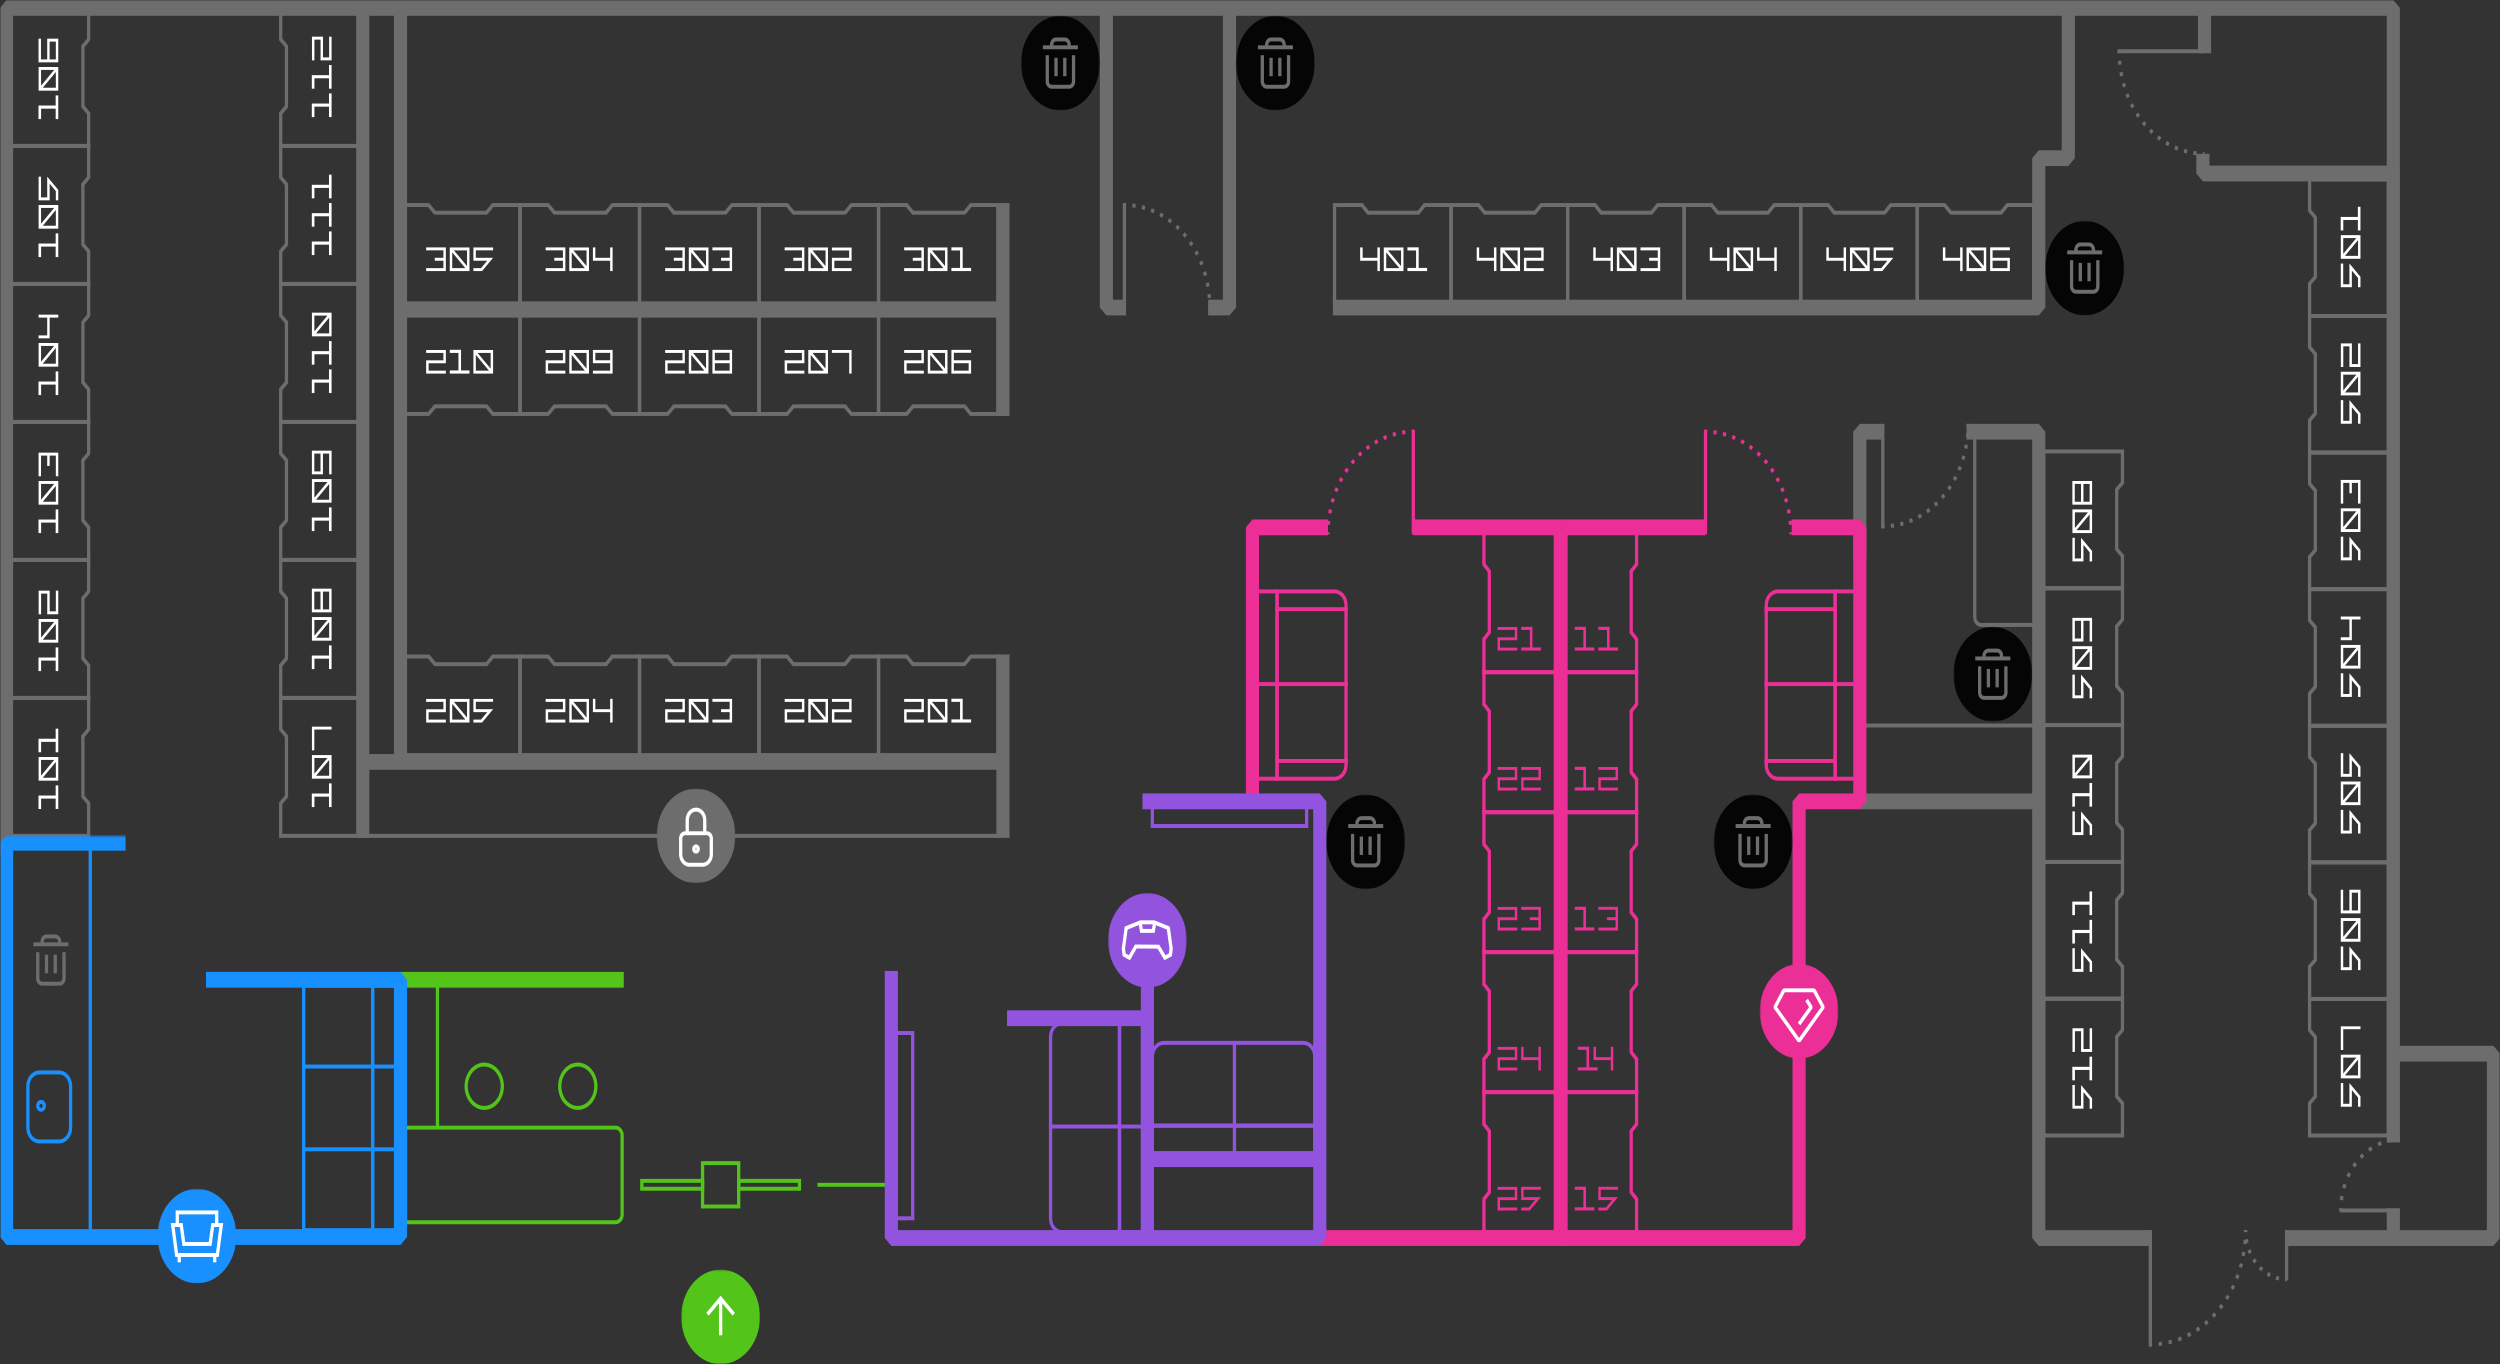 <svg width="1204" height="657" viewBox="0 0 1204 657" fill="none" xmlns="http://www.w3.org/2000/svg">
<rect x="0" y="0" width="1204" height="657" fill="#333333" stroke="none"/>
<g clip-path="url(#clip0_592_1670)">
<mask id="mask0_592_1670" style="mask-type:luminance" maskUnits="userSpaceOnUse" x="0" y="0" width="1204" height="657">
<path d="M0 0H1204V657H0V0Z" fill="white"/>
</mask>
<g mask="url(#mask0_592_1670)">
<mask id="mask1_592_1670" style="mask-type:luminance" maskUnits="userSpaceOnUse" x="0" y="0" width="1204" height="657">
<path d="M0 0H1204V657H0V0Z" fill="white"/>
</mask>
<g mask="url(#mask1_592_1670)">
<path fill-rule="evenodd" clip-rule="evenodd" d="M3.953 2.848V71.207H43.48V54.199L40.713 50.876V22.704L43.48 19.381V2.848H3.953ZM5.534 4.747H41.899V18.595L39.132 21.918V51.662L41.899 54.985V69.308H5.534V4.747Z" fill="#6D6D6D"/>
<path d="M28.064 18.613V30.007H18.559V18.613H19.735V28.594H22.733V18.613H28.064ZM23.89 28.594H26.888V20.026H23.89V28.594ZM28.064 43.669H18.597V32.276H28.064V43.669ZM26.072 33.688H19.773V41.276L26.072 33.688ZM26.888 42.256V34.668L20.589 42.256H26.888ZM19.792 57.332H18.54V50.815H26.812V45.939H28.064V57.332H26.812V52.319H19.792V57.332Z" fill="white"/>
<path fill-rule="evenodd" clip-rule="evenodd" d="M3.953 69.308V137.666H43.48V120.658L40.713 117.335V89.164L43.48 85.841V69.308H3.953ZM5.534 71.207H41.899V85.055L39.132 88.378V118.121L41.899 121.444V135.767H5.534V71.207Z" fill="#6D6D6D"/>
<path d="M28.064 96.466H26.888V92.046L23.909 88.468V96.466H18.597V85.073H19.754V95.053H22.733V85.073L28.064 91.453V96.466ZM28.064 110.128H18.597V98.735H28.064V110.128ZM26.072 100.148H19.773V107.736L26.072 100.148ZM26.888 108.716V101.128L20.589 108.716H26.888ZM19.792 123.791H18.54V117.275H26.812V112.398H28.064V123.791H26.812V118.778H19.792V123.791Z" fill="white"/>
<path fill-rule="evenodd" clip-rule="evenodd" d="M3.953 135.767V204.126H43.48V187.118L40.713 183.795V155.624L43.48 152.301V135.767H3.953ZM5.534 137.666H41.899V151.514L39.132 154.837V184.581L41.899 187.904V202.227H5.534V137.666Z" fill="#6D6D6D"/>
<path d="M23.909 162.926H18.578V161.513H22.733V152.945H18.578V151.532H28.064V152.945H23.909V162.926ZM28.064 176.588H18.597V165.195H28.064V176.588ZM26.072 166.607H19.773V174.195L26.072 166.607ZM26.888 175.175V167.587L20.589 175.175H26.888ZM19.792 190.251H18.54V183.734H26.812V178.858H28.064V190.251H26.812V185.238H19.792V190.251Z" fill="white"/>
<path fill-rule="evenodd" clip-rule="evenodd" d="M3.953 202.227V270.585H43.48V253.577L40.713 250.254V222.083L43.48 218.76V202.227H3.953ZM5.534 204.126H41.899V217.974L39.132 221.297V251.04L41.899 254.363V268.686H5.534V204.126Z" fill="#6D6D6D"/>
<path d="M28.064 229.385H26.888V219.405H23.909V224.395H22.733V219.405H19.754V229.385H18.578V217.992H28.064V229.385ZM28.064 243.047H18.597V231.654H28.064V243.047ZM26.072 233.067H19.773V240.655L26.072 233.067ZM26.888 241.634V234.047L20.589 241.634H26.888ZM19.792 256.71H18.54V250.193H26.812V245.317H28.064V256.71H26.812V251.697H19.792V256.71Z" fill="white"/>
<path fill-rule="evenodd" clip-rule="evenodd" d="M3.953 268.687V337.045H43.48V320.037L40.713 316.714V288.543L43.48 285.22V268.687H3.953ZM5.534 270.585H41.899V284.434L39.132 287.757V317.5L41.899 320.823V335.146H5.534V270.585Z" fill="#6D6D6D"/>
<path d="M19.792 295.845H18.616V284.452H23.928V294.432H26.888V284.452H28.064V295.845H22.752V285.864H19.792V295.845ZM28.064 309.507H18.597V298.114H28.064V309.507ZM26.072 299.527H19.773V307.114L26.072 299.527ZM26.888 308.094V300.506L20.589 308.094H26.888ZM19.792 323.17H18.54V316.653H26.812V311.777H28.064V323.17H26.812V318.157H19.792V323.17Z" fill="white"/>
<path fill-rule="evenodd" clip-rule="evenodd" d="M3.953 335.146V403.504H43.48V386.496L40.713 383.173V355.002L43.48 351.679V335.146H3.953ZM5.534 337.045H41.899V350.893L39.132 354.216V383.96L41.899 387.283V401.606H5.534V337.045Z" fill="#6D6D6D"/>
<path d="M19.792 362.304H18.54V355.787H26.812V350.911H28.064V362.304H26.812V357.291H19.792V362.304ZM28.064 375.966H18.597V364.573H28.064V375.966ZM26.072 365.986H19.773V373.574L26.072 365.986ZM26.888 374.554V366.966L20.589 374.554H26.888ZM19.792 389.629H18.54V383.113H26.812V378.236H28.064V389.629H26.812V384.617H19.792V389.629Z" fill="white"/>
<path fill-rule="evenodd" clip-rule="evenodd" d="M251.235 147.16H192.103V97.79H206.738L209.79 101.483H233.984L237.036 97.79H251.235V147.16ZM249.654 145.262V99.689H237.694L234.642 103.382H209.132L206.08 99.689H193.684V145.262H249.654Z" fill="#6D6D6D"/>
<path d="M227.989 130.545V129.133H231.67L234.649 125.555H227.989V119.175H237.476V120.565H229.165V124.143H237.476L232.163 130.545H227.989ZM216.613 130.545V119.175H226.1V130.545H216.613ZM224.923 128.153V120.588H218.605L224.923 128.153ZM217.789 129.133H224.107L217.789 121.568V129.133ZM205.236 130.545V129.133H213.547V125.555H209.391V124.143H213.547V120.565H205.236V119.152H214.723V130.545H205.236Z" fill="white"/>
<path fill-rule="evenodd" clip-rule="evenodd" d="M308.787 147.16H249.654V97.79H264.29L267.342 101.483H291.536L294.587 97.79H308.787V147.16ZM307.206 145.262V99.689H295.246L292.194 103.382H266.683L263.632 99.689H251.235V145.262H307.206Z" fill="#6D6D6D"/>
<path d="M285.541 125.555V119.152H286.717V124.143H293.851V119.152H295.027V130.545H293.851V125.555H285.541ZM274.165 130.545V119.175H283.651V130.545H274.165ZM282.475 128.153V120.588H276.157L282.475 128.153ZM275.341 129.133H281.659L275.341 121.568V129.133ZM262.788 130.545V129.133H271.098V125.555H266.943V124.143H271.098V120.565H262.788V119.152H272.275V130.545H262.788Z" fill="white"/>
<path fill-rule="evenodd" clip-rule="evenodd" d="M366.338 147.16H307.206V97.79H321.841L324.893 101.483H349.087L352.139 97.79H366.338V147.16ZM364.757 145.262V99.689H352.797L349.745 103.382H324.235L321.183 99.689H308.787V145.262H364.757Z" fill="#6D6D6D"/>
<path d="M343.093 130.545V129.133H351.403V125.555H347.248V124.143H351.403V120.565H343.093V119.152H352.579V130.545H343.093ZM331.717 130.545V119.175H341.203V130.545H331.717ZM340.027 128.153V120.588H333.709L340.027 128.153ZM332.893 129.133H339.211L332.893 121.568V129.133ZM320.34 130.545V129.133H328.65V125.555H324.495V124.143H328.65V120.565H320.34V119.152H329.826V130.545H320.34Z" fill="white"/>
<path fill-rule="evenodd" clip-rule="evenodd" d="M423.89 147.16H364.757V97.79H379.393L382.445 101.483H406.639L409.69 97.79H423.89V147.16ZM422.309 145.262V99.689H410.349L407.297 103.382H381.786L378.735 99.689H366.338V145.262H422.309Z" fill="#6D6D6D"/>
<path d="M400.644 120.611V119.198H410.131V125.578H401.821V129.133H410.131V130.545H400.644V124.165H408.954V120.611H400.644ZM389.268 130.545V119.175H398.755V130.545H389.268ZM397.579 128.153V120.588H391.26L397.579 128.153ZM390.445 129.133H396.763L390.445 121.568V129.133ZM377.892 130.545V129.133H386.202V125.555H382.047V124.143H386.202V120.565H377.892V119.152H387.378V130.545H377.892Z" fill="white"/>
<path fill-rule="evenodd" clip-rule="evenodd" d="M481.442 147.16H422.309V97.79H436.944L439.997 101.483H464.191L467.242 97.79H481.442V147.16ZM479.861 145.262V99.689H467.901L464.848 103.382H439.338L436.287 99.689H423.89V145.262H479.861Z" fill="#6D6D6D"/>
<path d="M458.196 120.611V119.107H463.622V129.042H467.683V130.546H458.196V129.042H462.37V120.611H458.196ZM446.82 130.546V119.175H456.307V130.546H446.82ZM455.13 128.153V120.588H448.812L455.13 128.153ZM447.996 129.133H454.314L447.996 121.568V129.133ZM435.443 130.546V129.133H443.754V125.555H439.598V124.143H443.754V120.565H435.443V119.153H444.93V130.546H435.443Z" fill="white"/>
<path fill-rule="evenodd" clip-rule="evenodd" d="M699.632 147.16H641.922V97.79H656.23L659.206 101.483H682.774L685.75 97.79H699.632V147.16ZM698.051 145.262V99.689H686.42L683.443 103.382H658.536L655.56 99.689H643.503V145.262H698.051Z" fill="#6D6D6D"/>
<path d="M677.809 120.611V119.107H683.236V129.042H687.296V130.546H677.809V129.042H681.983V120.611H677.809ZM666.433 130.546V119.175H675.92V130.546H666.433ZM674.744 128.153V120.588H668.426L674.744 128.153ZM667.61 129.133H673.928L667.61 121.568V129.133ZM655.057 125.555V119.153H656.233V124.143H663.367V119.153H664.543V130.546H663.367V125.555H655.057Z" fill="white"/>
<path fill-rule="evenodd" clip-rule="evenodd" d="M755.761 147.16H698.051V97.79H712.359L715.335 101.483H738.903L741.879 97.79H755.761V147.16ZM754.18 145.262V99.689H742.549L739.572 103.382H714.665L711.689 99.689H699.632V145.262H754.18Z" fill="#6D6D6D"/>
<path d="M733.938 120.611V119.198H743.425V125.578H735.115V129.133H743.425V130.545H733.938V124.165H742.248V120.611H733.938ZM722.562 130.545V119.175H732.049V130.545H722.562ZM730.873 128.153V120.588H724.554L730.873 128.153ZM723.739 129.133H730.057L723.739 121.568V129.133ZM711.186 125.555V119.152H712.362V124.143H719.496V119.152H720.672V130.545H719.496V125.555H711.186Z" fill="white"/>
<path fill-rule="evenodd" clip-rule="evenodd" d="M811.889 147.16H754.18V97.79H768.487L771.463 101.483H795.027L798.008 97.79H811.889V147.16ZM810.308 145.262V99.689H798.679L795.699 103.382H770.794L767.817 99.689H755.761V145.262H810.308Z" fill="#6D6D6D"/>
<path d="M790.067 130.545V129.133H798.379V125.555H794.221V124.143H798.379V120.565H790.067V119.152H799.557V130.545H790.067ZM778.691 130.545V119.175H788.177V130.545H778.691ZM787.001 128.153V120.588H780.683L787.001 128.153ZM779.867 129.133H786.185L779.867 121.568V129.133ZM767.314 125.555V119.152H768.49V124.143H775.624V119.152H776.801V130.545H775.624V125.555H767.314Z" fill="white"/>
<path fill-rule="evenodd" clip-rule="evenodd" d="M868.018 147.16H810.309V97.79H824.617L827.59 101.483H851.156L854.136 97.79H868.018V147.16ZM866.437 145.262V99.689H854.808L851.828 103.382H826.926L823.945 99.689H811.89V145.262H866.437Z" fill="#6D6D6D"/>
<path d="M846.199 125.555V119.152H847.369V124.143H854.508V119.152H855.686V130.545H854.508V125.555H846.199ZM834.815 130.545V119.175H844.302V130.545H834.815ZM843.132 128.153V120.588H836.808L843.132 128.153ZM835.993 129.133H842.31L835.993 121.568V129.133ZM823.439 125.555V119.152H824.617V124.143H831.756V119.152H832.926V130.545H831.756V125.555H823.439Z" fill="white"/>
<path fill-rule="evenodd" clip-rule="evenodd" d="M924.147 147.16H866.438V97.79H880.746L883.719 101.483H907.285L910.265 97.79H924.147V147.16ZM922.566 145.262V99.689H910.937L907.957 103.382H883.055L880.074 99.689H868.019V145.262H922.566Z" fill="#6D6D6D"/>
<path d="M902.328 130.545V129.133H906.004L908.985 125.555H902.328V119.175H911.815V120.565H903.498V124.143H911.815L906.502 130.545H902.328ZM890.944 130.545V119.175H900.431V130.545H890.944ZM899.261 128.153V120.588H892.937L899.261 128.153ZM892.122 129.133H898.439L892.122 121.568V129.133ZM879.568 125.555V119.152H880.746V124.143H887.885V119.152H889.055V130.545H887.885V125.555H879.568Z" fill="white"/>
<path fill-rule="evenodd" clip-rule="evenodd" d="M980.276 147.16H922.566V97.79H936.875L939.848 101.483H963.414L966.394 97.79H980.276V147.16ZM978.695 145.262V99.689H967.066L964.086 103.382H939.184L936.203 99.689H924.147V145.262H978.695Z" fill="#6D6D6D"/>
<path d="M967.944 130.545H958.457V119.13H967.944V120.542H959.627V124.143H967.944V130.545ZM959.627 125.533V129.133H966.766V125.533H959.627ZM947.073 130.545V119.175H956.56V130.545H947.073ZM955.39 128.153V120.588H949.065L955.39 128.153ZM948.251 129.133H954.568L948.251 121.568V129.133ZM935.697 125.555V119.152H936.875V124.143H944.014V119.152H945.184V130.545H944.014V125.555H935.697Z" fill="white"/>
<path fill-rule="evenodd" clip-rule="evenodd" d="M251.235 364.578H192.103V315.208H206.738L209.79 318.9H233.984L237.036 315.208H251.235V364.578ZM249.654 362.679V317.107H237.694L234.642 320.799H209.132L206.08 317.107H193.684V362.679H249.654Z" fill="#6D6D6D"/>
<path d="M227.989 347.963V346.55H231.67L234.649 342.973H227.989V336.593H237.476V337.983H229.165V341.56H237.476L232.163 347.963H227.989ZM216.613 347.963V336.593H226.1V347.963H216.613ZM224.923 345.571V338.006H218.605L224.923 345.571ZM217.789 346.55H224.107L217.789 338.985V346.55ZM205.236 338.028V336.616H214.723V342.996H206.413V346.55H214.723V347.963H205.236V341.583H213.547V338.028H205.236Z" fill="white"/>
<path fill-rule="evenodd" clip-rule="evenodd" d="M308.787 364.578H249.654V315.208H264.29L267.342 318.9H291.536L294.587 315.208H308.787V364.578ZM307.206 362.679V317.107H295.246L292.194 320.799H266.683L263.632 317.107H251.235V362.679H307.206Z" fill="#6D6D6D"/>
<path d="M285.541 342.973V336.57H286.717V341.56H293.851V336.57H295.027V347.963H293.851V342.973H285.541ZM274.165 347.963V336.593H283.651V347.963H274.165ZM282.475 345.571V338.006H276.157L282.475 345.571ZM275.341 346.55H281.659L275.341 338.985V346.55ZM262.788 338.028V336.616H272.275V342.996H263.964V346.55H272.275V347.963H262.788V341.583H271.098V338.028H262.788Z" fill="white"/>
<path fill-rule="evenodd" clip-rule="evenodd" d="M366.338 364.578H307.206V315.208H321.841L324.893 318.9H349.087L352.139 315.208H366.338V364.578ZM364.757 362.679V317.107H352.797L349.745 320.799H324.235L321.183 317.107H308.787V362.679H364.757Z" fill="#6D6D6D"/>
<path d="M343.093 347.963V346.55H351.403V342.973H347.248V341.56H351.403V337.983H343.093V336.57H352.579V347.963H343.093ZM331.717 347.963V336.593H341.203V347.963H331.717ZM340.027 345.571V338.006H333.709L340.027 345.571ZM332.893 346.55H339.211L332.893 338.985V346.55ZM320.34 338.028V336.616H329.826V342.996H321.516V346.55H329.826V347.963H320.34V341.583H328.65V338.028H320.34Z" fill="white"/>
<path fill-rule="evenodd" clip-rule="evenodd" d="M423.89 364.578H364.757V315.208H379.393L382.445 318.9H406.639L409.69 315.208H423.89V364.578ZM422.309 362.679V317.107H410.349L407.297 320.799H381.786L378.735 317.107H366.338V362.679H422.309Z" fill="#6D6D6D"/>
<path d="M400.644 338.028V336.616H410.131V342.996H401.821V346.55H410.131V347.963H400.644V341.583H408.954V338.028H400.644ZM389.268 347.963V336.593H398.755V347.963H389.268ZM397.579 345.571V338.006H391.26L397.579 345.571ZM390.445 346.55H396.763L390.445 338.985V346.55ZM377.892 338.028V336.616H387.378V342.996H379.068V346.55H387.378V347.963H377.892V341.583H386.202V338.028H377.892Z" fill="white"/>
<path fill-rule="evenodd" clip-rule="evenodd" d="M481.442 364.578H422.309V315.208H436.944L439.997 318.9H464.191L467.242 315.208H481.442V364.578ZM479.861 362.679V317.107H467.901L464.848 320.799H439.338L436.287 317.107H423.89V362.679H479.861Z" fill="#6D6D6D"/>
<path d="M458.196 338.028V336.524H463.622V346.459H467.683V347.963H458.196V346.459H462.37V338.028H458.196ZM446.82 347.963V336.593H456.307V347.963H446.82ZM455.13 345.571V338.006H448.812L455.13 345.571ZM447.996 346.55H454.314L447.996 338.985V346.55ZM435.443 338.028V336.616H444.93V342.996H436.62V346.55H444.93V347.963H435.443V341.583H443.754V338.028H435.443Z" fill="white"/>
<path fill-rule="evenodd" clip-rule="evenodd" d="M251.235 150.958H192.103V200.328H206.738L209.79 196.636H233.984L237.036 200.328H251.235V150.958ZM249.654 152.857V198.429H237.694L234.642 194.737H209.132L206.08 198.429H193.684V152.857H249.654Z" fill="#6D6D6D"/>
<path d="M227.989 179.915V168.545H237.476V179.915H227.989ZM236.299 177.523V169.958H229.981L236.299 177.523ZM229.165 178.503H235.483L229.165 170.938V178.503ZM216.613 169.981V168.477H222.039V178.412H226.1V179.915H216.613V178.412H220.787V169.981H216.613ZM205.236 169.981V168.568H214.723V174.948H206.413V178.503H214.723V179.915H205.236V173.535H213.547V169.981H205.236Z" fill="white"/>
<path fill-rule="evenodd" clip-rule="evenodd" d="M308.787 150.958H249.654V200.328H264.29L267.342 196.636H291.536L294.587 200.328H308.787V150.958ZM307.206 152.857V198.429H295.246L292.194 194.737H266.683L263.632 198.429H251.235V152.857H307.206Z" fill="#6D6D6D"/>
<path d="M285.541 174.925V168.522H295.027V179.916H285.541V178.503H293.851V174.925H285.541ZM286.717 169.935V173.513H293.851V169.935H286.717ZM274.165 179.916V168.545H283.651V179.916H274.165ZM282.475 177.523V169.958H276.157L282.475 177.523ZM275.341 178.503H281.659L275.341 170.938V178.503ZM262.788 169.981V168.568H272.275V174.948H263.964V178.503H272.275V179.916H262.788V173.535H271.098V169.981H262.788Z" fill="white"/>
<path fill-rule="evenodd" clip-rule="evenodd" d="M366.338 150.958H307.206V200.328H321.841L324.893 196.636H349.087L352.139 200.328H366.338V150.958ZM364.757 152.857V198.429H352.797L349.745 194.737H324.235L321.183 198.429H308.787V152.857H364.757Z" fill="#6D6D6D"/>
<path d="M352.579 179.915H343.093V168.5H352.579V179.915ZM351.403 169.912H344.269V173.512H351.403V169.912ZM344.269 174.902V178.503H351.403V174.902H344.269ZM331.717 179.915V168.545H341.203V179.915H331.717ZM340.027 177.523V169.958H333.709L340.027 177.523ZM332.893 178.503H339.211L332.893 170.938V178.503ZM320.34 169.981V168.568H329.826V174.948H321.516V178.503H329.826V179.915H320.34V173.535H328.65V169.981H320.34Z" fill="white"/>
<path fill-rule="evenodd" clip-rule="evenodd" d="M423.89 150.958H364.757V200.328H379.393L382.445 196.636H406.639L409.69 200.328H423.89V150.958ZM422.309 152.857V198.429H410.349L407.297 194.737H381.786L378.735 198.429H366.338V152.857H422.309Z" fill="#6D6D6D"/>
<path d="M408.973 179.915V169.935H400.644V168.545H410.131V179.915H408.973ZM389.268 179.915V168.545H398.755V179.915H389.268ZM397.579 177.523V169.958H391.26L397.579 177.523ZM390.445 178.503H396.763L390.445 170.938V178.503ZM377.892 169.981V168.568H387.378V174.948H379.068V178.503H387.378V179.915H377.892V173.535H386.202V169.981H377.892Z" fill="white"/>
<path fill-rule="evenodd" clip-rule="evenodd" d="M481.442 150.958H422.309V200.328H436.944L439.997 196.636H464.191L467.242 200.328H481.442V150.958ZM479.861 152.857V198.429H467.901L464.848 194.737H439.338L436.287 198.429H423.89V152.857H479.861Z" fill="#6D6D6D"/>
<path d="M467.683 179.915H458.196V168.5H467.683V169.912H459.372V173.512H467.683V179.915ZM459.372 174.902V178.503H466.506V174.902H459.372ZM446.82 179.915V168.545H456.307V179.915H446.82ZM455.13 177.523V169.958H448.812L455.13 177.523ZM447.996 178.503H454.314L447.996 170.938V178.503ZM435.443 169.981V168.568H444.93V174.948H436.62V178.503H444.93V179.915H435.443V173.535H443.754V169.981H435.443Z" fill="white"/>
<path fill-rule="evenodd" clip-rule="evenodd" d="M173.92 2.848V71.207H134.393V54.199L137.159 50.876V22.704L134.393 19.381V2.848H173.92ZM172.339 4.747H135.974V18.595L138.741 21.918V51.662L135.974 54.985V69.308H172.339V4.747Z" fill="#6D6D6D"/>
<path d="M151.418 29.057H150.241V17.664H155.554V27.644H158.514V17.664H159.69V29.057H154.378V19.077H151.418V29.057ZM151.418 42.719H150.166V36.203H158.438V31.326H159.69V42.719H158.438V37.706H151.418V42.719ZM151.418 56.382H150.166V49.866H158.438V44.989H159.69V56.382H158.438V51.37H151.418V56.382Z" fill="white"/>
<path fill-rule="evenodd" clip-rule="evenodd" d="M173.92 69.308V137.666H134.393V120.658L137.159 117.335V89.164L134.393 85.841V69.308H173.92ZM172.339 71.207H135.974V85.055L138.741 88.378V118.121L135.974 121.444V135.767H172.339V71.207Z" fill="#6D6D6D"/>
<path d="M151.418 95.517H150.166V89H158.438V84.124H159.69V95.517H158.438V90.504H151.418V95.517ZM151.418 109.179H150.166V102.662H158.438V97.786H159.69V109.179H158.438V104.166H151.418V109.179ZM151.418 122.842H150.166V116.325H158.438V111.449H159.69V122.842H158.438V117.829H151.418V122.842Z" fill="white"/>
<path fill-rule="evenodd" clip-rule="evenodd" d="M173.92 135.767V204.126H134.393V187.118L137.159 183.795V155.624L134.393 152.301V135.767H173.92ZM172.339 137.666H135.974V151.514L138.741 154.837V184.581L135.974 187.904V202.227H172.339V137.666Z" fill="#6D6D6D"/>
<path d="M159.69 161.976H150.222V150.583H159.69V161.976ZM157.698 151.996H151.399V159.584L157.698 151.996ZM158.514 160.563V152.976L152.215 160.563H158.514ZM151.418 175.638H150.166V169.121H158.438V164.245H159.69V175.638H158.438V170.625H151.418V175.638ZM151.418 189.301H150.166V182.785H158.438V177.908H159.69V189.301H158.438V184.288H151.418V189.301Z" fill="white"/>
<path fill-rule="evenodd" clip-rule="evenodd" d="M173.92 202.227V270.585H134.393V253.577L137.159 250.254V222.083L134.393 218.76V202.227H173.92ZM172.339 204.126H135.974V217.974L138.741 221.297V251.04L135.974 254.363V268.686H172.339V204.126Z" fill="#6D6D6D"/>
<path d="M155.535 228.436H150.203V217.042H159.69V228.436H158.514V218.455H155.535V228.436ZM151.38 227.023H154.359V218.455H151.38V227.023ZM159.69 242.098H150.222V230.705H159.69V242.098ZM157.698 232.117H151.399V239.705L157.698 232.117ZM158.514 240.685V233.097L152.215 240.685H158.514ZM151.418 255.761H150.166V249.244H158.438V244.368H159.69V255.761H158.438V250.748H151.418V255.761Z" fill="white"/>
<path fill-rule="evenodd" clip-rule="evenodd" d="M173.92 268.687V337.045H134.393V320.037L137.159 316.714V288.543L134.393 285.22V268.687H173.92ZM172.339 270.585H135.974V284.434L138.741 287.757V317.5L135.974 320.823V335.146H172.339V270.585Z" fill="#6D6D6D"/>
<path d="M159.69 283.502V294.895H150.185V283.502H159.69ZM151.361 284.915V293.483H154.359V284.915H151.361ZM155.516 293.483H158.514V284.915H155.516V293.483ZM159.69 308.557H150.222V297.164H159.69V308.557ZM157.698 298.577H151.399V306.165L157.698 298.577ZM158.514 307.145V299.557L152.215 307.145H158.514ZM151.418 322.221H150.166V315.704H158.438V310.827H159.69V322.221H158.438V317.208H151.418V322.221Z" fill="white"/>
<path fill-rule="evenodd" clip-rule="evenodd" d="M173.92 335.146V403.504H134.393V386.496L137.159 383.173V355.002L134.393 351.679V335.146H173.92ZM172.339 337.045H135.974V350.893L138.741 354.216V383.96L135.974 387.283V401.606H172.339V337.045Z" fill="#6D6D6D"/>
<path d="M159.69 351.352H151.38V361.355H150.222V349.962H159.69V351.352ZM159.69 375.017H150.222V363.624H159.69V375.017ZM157.698 365.037H151.399V372.624L157.698 365.037ZM158.514 373.604V366.016L152.215 373.604H158.514ZM151.418 388.68H150.166V382.163H158.438V377.287H159.69V388.68H158.438V383.667H151.418V388.68Z" fill="white"/>
<path fill-rule="evenodd" clip-rule="evenodd" d="M1151.03 85.448V153.128H1111.51V136.277L1114.27 132.988V105.118L1111.51 101.829V85.448H1151.03ZM1149.45 87.347H1113.09V101.038L1115.85 104.326V133.78L1113.09 137.069V151.23H1149.45V87.347Z" fill="#6D6D6D"/>
<path d="M1128.53 110.978H1127.28V104.461H1135.55V99.585H1136.8V110.978H1135.55V105.965H1128.53V110.978ZM1136.8 124.641H1127.33V113.248H1136.8V124.641ZM1134.81 114.661H1128.51V122.249L1134.81 114.661ZM1135.63 123.228V115.641L1129.32 123.228H1135.63ZM1136.8 138.304H1135.63V133.884L1132.65 130.306V138.304H1127.33V126.911H1128.49V136.892H1131.48V126.911L1136.8 133.291V138.304Z" fill="white"/>
<path fill-rule="evenodd" clip-rule="evenodd" d="M1151.03 151.23V218.91H1111.51V202.059L1114.27 198.769V170.9L1111.51 167.611V151.23H1151.03ZM1149.45 153.129H1113.09V166.818L1115.85 170.108V199.562L1113.09 202.851V217.011H1149.45V153.129Z" fill="#6D6D6D"/>
<path d="M1128.53 176.76H1127.36V165.366H1132.67V175.347H1135.63V165.366H1136.8V176.76H1131.49V166.779H1128.53V176.76ZM1136.8 190.423H1127.33V179.03H1136.8V190.423ZM1134.81 180.442H1128.51V188.03L1134.81 180.442ZM1135.63 189.01V181.422L1129.33 189.01H1135.63ZM1136.8 204.086H1135.63V199.665L1132.65 196.088V204.086H1127.33V192.693H1128.5V202.673H1131.48V192.693L1136.8 199.073V204.086Z" fill="white"/>
<path fill-rule="evenodd" clip-rule="evenodd" d="M1151.03 217.011V284.691H1111.51V267.839L1114.27 264.551V236.681L1111.51 233.392V217.011H1151.03ZM1149.45 218.91H1113.09V232.6L1115.85 235.889V265.343L1113.09 268.632V282.792H1149.45V218.91Z" fill="#6D6D6D"/>
<path d="M1136.8 242.541H1135.63V232.561H1132.65V237.551H1131.48V232.561H1128.5V242.541H1127.32V231.148H1136.8V242.541ZM1136.8 256.204H1127.33V244.811H1136.8V256.204ZM1134.81 246.224H1128.51V253.812L1134.81 246.224ZM1135.63 254.792V247.204L1129.33 254.792H1135.63ZM1136.8 269.867H1135.63V265.446L1132.65 261.869V269.867H1127.33V258.474H1128.5V268.454H1131.48V258.474L1136.8 264.854V269.867Z" fill="white"/>
<path fill-rule="evenodd" clip-rule="evenodd" d="M1151.03 282.792V350.472H1111.51V333.621L1114.27 330.332V302.462L1111.51 299.173V282.792H1151.03ZM1149.45 284.691H1113.09V298.382L1115.85 301.67V331.124L1113.09 334.413V348.574H1149.45V284.691Z" fill="#6D6D6D"/>
<path d="M1132.65 308.323H1127.32V306.91H1131.48V298.342H1127.32V296.93H1136.8V298.342H1132.65V308.323ZM1136.8 321.985H1127.33V310.592H1136.8V321.985ZM1134.81 312.005H1128.51V319.592L1134.81 312.005ZM1135.63 320.572V312.984L1129.33 320.572H1135.63ZM1136.8 335.648H1135.63V331.228L1132.65 327.65V335.648H1127.33V324.255H1128.5V334.235H1131.48V324.255L1136.8 330.635V335.648Z" fill="white"/>
<path fill-rule="evenodd" clip-rule="evenodd" d="M1151.03 348.574V416.254H1111.51V399.403L1114.27 396.113V368.244L1111.51 364.955V348.574H1151.03ZM1149.45 350.473H1113.09V364.162L1115.85 367.452V396.906L1113.09 400.195V414.355H1149.45V350.473Z" fill="#6D6D6D"/>
<path d="M1136.8 374.104H1135.63V369.683L1132.65 366.106V374.104H1127.33V362.71H1128.5V372.691H1131.48V362.71L1136.8 369.091V374.104ZM1136.8 387.767H1127.33V376.374H1136.8V387.767ZM1134.81 377.786H1128.51V385.374L1134.81 377.786ZM1135.63 386.354V378.766L1129.33 386.354H1135.63ZM1136.8 401.429H1135.63V397.008L1132.65 393.431V401.429H1127.33V390.036H1128.5V400.016H1131.48V390.036L1136.8 396.416V401.429Z" fill="white"/>
<path fill-rule="evenodd" clip-rule="evenodd" d="M1151.03 414.355V482.035H1111.51V465.184L1114.27 461.895V434.025L1111.51 430.737V414.355H1151.03ZM1149.45 416.254H1113.09V429.944L1115.85 433.234V462.687L1113.09 465.976V480.136H1149.45V416.254Z" fill="#6D6D6D"/>
<path d="M1136.8 428.492V439.885H1127.3V428.492H1128.47V438.473H1131.47V428.492H1136.8ZM1132.63 438.473H1135.63V429.905H1132.63V438.473ZM1136.8 453.548H1127.33V442.155H1136.8V453.548ZM1134.81 443.568H1128.51V451.156L1134.81 443.568ZM1135.63 452.136V444.548L1129.32 452.136H1135.63ZM1136.8 467.211H1135.63V462.79L1132.64 459.213V467.211H1127.33V455.818H1128.49V465.798H1131.47V455.818L1136.8 462.198V467.211Z" fill="white"/>
<path fill-rule="evenodd" clip-rule="evenodd" d="M1151.03 480.136V547.816H1111.51V530.965L1114.27 527.676V499.807L1111.51 496.517V480.136H1151.03ZM1149.45 482.035H1113.09V495.725L1115.85 499.014V528.468L1113.09 531.758V545.918H1149.45V482.035Z" fill="#6D6D6D"/>
<path d="M1136.8 495.664H1128.5V505.667H1127.33V494.274H1136.8V495.664ZM1136.8 519.329H1127.33V507.936H1136.8V519.329ZM1134.81 509.349H1128.51V516.937L1134.81 509.349ZM1135.63 517.916V510.329L1129.33 517.916H1135.63ZM1136.8 532.992H1135.63V528.572L1132.65 524.994V532.992H1127.33V521.599H1128.5V531.58H1131.48V521.599L1136.8 527.979V532.992Z" fill="white"/>
<path fill-rule="evenodd" clip-rule="evenodd" d="M983.438 216.468V284.257H1022.96V267.381L1020.2 264.087V236.169L1022.96 232.874V216.468H983.438ZM985.019 218.367H1021.38V232.082L1018.62 235.377V264.877L1021.38 268.172V282.358H985.019V218.367Z" fill="#6D6D6D"/>
<path d="M1007.55 231.664V243.057H998.047V231.664H1007.55ZM999.217 233.077V241.644H1002.22V233.077H999.217ZM1003.38 241.644H1006.37V233.077H1003.38V241.644ZM1007.55 256.719H998.079V245.326H1007.55V256.719ZM1005.56 246.739H999.256V254.327L1005.56 246.739ZM1006.37 255.306V247.719L1000.07 255.306H1006.37ZM1007.55 270.382H1006.37V265.962L1003.39 262.384V270.382H998.079V258.989H999.241V268.969H1002.22V258.989L1007.55 265.369V270.382Z" fill="white"/>
<path fill-rule="evenodd" clip-rule="evenodd" d="M983.438 282.358V350.147H1022.96V333.271L1020.2 329.976V302.059L1022.96 298.764V282.358H983.438ZM985.019 284.257H1021.38V297.972L1018.62 301.267V330.767L1021.38 334.062V348.248H985.019V284.257Z" fill="#6D6D6D"/>
<path d="M1003.39 308.947H998.063V297.554H1007.55V308.947H1006.37V298.966H1003.39V308.947ZM999.241 307.534H1002.22V298.966H999.241V307.534ZM1007.55 322.609H998.079V311.216H1007.55V322.609ZM1005.56 312.629H999.257V320.216L1005.56 312.629ZM1006.37 321.196V313.608L1000.07 321.196H1006.37ZM1007.55 336.272H1006.37V331.852L1003.39 328.274V336.272H998.079V324.879H999.241V334.859H1002.22V324.879L1007.55 331.259V336.272Z" fill="white"/>
<path fill-rule="evenodd" clip-rule="evenodd" d="M983.438 348.248V416.037H1022.96V399.161L1020.2 395.866V367.949L1022.96 364.654V348.248H983.438ZM985.019 350.147H1021.38V363.862L1018.62 367.157V396.657L1021.38 399.952V414.138H985.019V350.147Z" fill="#6D6D6D"/>
<path d="M1007.55 374.836H998.079V363.443H1007.55V374.836ZM1005.56 364.856H999.257V372.444L1005.56 364.856ZM1006.37 373.424V365.836L1000.07 373.424H1006.37ZM999.28 388.499H998.023V381.982H1006.3V377.106H1007.55V388.499H1006.3V383.486H999.28V388.499ZM1007.55 402.162H1006.37V397.741L1003.39 394.164V402.162H998.079V390.769H999.241V400.749H1002.22V390.769L1007.55 397.149V402.162Z" fill="white"/>
<path fill-rule="evenodd" clip-rule="evenodd" d="M983.438 414.138V481.927H1022.96V465.051L1020.2 461.756V433.838L1022.96 430.544V414.138H983.438ZM985.019 416.037H1021.38V429.752L1018.62 433.047V462.547L1021.38 465.842V480.028H985.019V416.037Z" fill="#6D6D6D"/>
<path d="M999.28 440.726H998.023V434.209H1006.3V429.333H1007.55V440.726H1006.3V435.713H999.28V440.726ZM999.28 454.389H998.023V447.872H1006.3V442.995H1007.55V454.389H1006.3V449.376H999.28V454.389ZM1007.55 468.052H1006.37V463.631L1003.39 460.054V468.052H998.079V456.659H999.241V466.639H1002.22V456.659L1007.55 463.039V468.052Z" fill="white"/>
<path fill-rule="evenodd" clip-rule="evenodd" d="M983.438 480.028V547.817H1022.96V530.941L1020.2 527.646V499.728L1022.96 496.434V480.028H983.438ZM985.019 481.927H1021.38V495.642L1018.62 498.937V528.437L1021.38 531.731V545.918H985.019V481.927Z" fill="#6D6D6D"/>
<path d="M999.28 506.616H998.103V495.223H1003.42V505.203H1006.37V495.223H1007.55V506.616H1002.24V496.636H999.28V506.616ZM999.28 520.278H998.023V513.762H1006.3V508.885H1007.55V520.278H1006.3V515.265H999.28V520.278ZM1007.55 533.942H1006.37V529.521L1003.39 525.944V533.942H998.079V522.548H999.241V532.529H1002.22V522.548L1007.55 528.929V533.942Z" fill="white"/>
<path fill-rule="evenodd" clip-rule="evenodd" d="M751.018 255.395V324.702H713.862V307.492L716.456 304.122V275.494L713.862 272.123V255.395H751.018ZM749.437 257.293H715.443V271.38L718.037 274.75V304.865L715.443 308.236V322.803H749.437V257.293Z" fill="#EB2F96"/>
<path d="M732.598 303.375V301.871H738.024V311.805H742.084V313.309H732.598V311.805H736.772V303.375H732.598ZM721.221 303.375V301.962H730.708V308.342H722.398V311.896H730.708V313.309H721.221V306.929H729.531V303.375H721.221Z" fill="#EB2F96"/>
<path fill-rule="evenodd" clip-rule="evenodd" d="M751.018 322.803V392.111H713.862V374.901L716.456 371.531V342.903L713.862 339.532V322.803H751.018ZM749.437 324.702H715.443V338.789L718.037 342.159V372.274L715.443 375.645V390.212H749.437V324.702Z" fill="#EB2F96"/>
<path d="M732.598 370.783V369.371H742.084V375.751H733.774V379.305H742.084V380.718H732.598V374.338H740.908V370.783H732.598ZM721.221 370.783V369.371H730.708V375.751H722.398V379.305H730.708V380.718H721.221V374.338H729.531V370.783H721.221Z" fill="#EB2F96"/>
<path fill-rule="evenodd" clip-rule="evenodd" d="M751.018 390.212V459.52H713.862V442.31L716.456 438.94V410.312L713.862 406.941V390.212H751.018ZM749.437 392.111H715.443V406.198L718.037 409.568V439.683L715.443 443.053V457.621H749.437V392.111Z" fill="#EB2F96"/>
<path d="M732.598 448.127V446.714H740.908V443.137H736.753V441.724H740.908V438.147H732.598V436.734H742.084V448.127H732.598ZM721.221 438.192V436.78H730.708V443.16H722.398V446.714H730.708V448.127H721.221V441.747H729.531V438.192H721.221Z" fill="#EB2F96"/>
<path fill-rule="evenodd" clip-rule="evenodd" d="M751.018 457.621V526.929H713.862V509.719L716.456 506.349V477.721L713.862 474.35V457.621H751.018ZM749.437 459.52H715.443V473.607L718.037 476.977V507.092L715.443 510.462V525.03H749.437V459.52Z" fill="#EB2F96"/>
<path d="M732.598 510.546V504.143H733.774V509.133H740.908V504.143H742.084V515.536H740.908V510.546H732.598ZM721.221 505.601V504.189H730.708V510.569H722.398V514.123H730.708V515.536H721.221V509.156H729.531V505.601H721.221Z" fill="#EB2F96"/>
<path fill-rule="evenodd" clip-rule="evenodd" d="M751.018 525.03V594.338H713.862V577.128L716.456 573.757V545.13L713.862 541.759V525.03H751.018ZM749.437 526.929H715.443V541.016L718.037 544.386V574.501L715.443 577.871V592.439H749.437V526.929Z" fill="#EB2F96"/>
<path d="M732.598 582.945V581.532H736.279L739.257 577.955H732.598V571.575H742.084V572.965H733.774V576.542H742.084L736.772 582.945H732.598ZM721.221 573.01V571.597H730.708V577.978H722.398V581.532H730.708V582.945H721.221V576.565H729.531V573.01H721.221Z" fill="#EB2F96"/>
<path fill-rule="evenodd" clip-rule="evenodd" d="M751.808 255.395V324.702H788.964V307.492L786.37 304.122V275.494L788.964 272.123V255.395H751.808ZM753.389 257.293H787.383V271.38L784.789 274.75V304.865L787.383 308.236V322.803H753.389V257.293Z" fill="#EB2F96"/>
<path d="M769.754 303.375V301.871H775.18V311.805H779.24V313.309H769.754V311.805H773.928V303.375H769.754ZM758.377 303.375V301.871H763.803V311.805H767.863V313.309H758.377V311.805H762.551V303.375H758.377Z" fill="#EB2F96"/>
<path fill-rule="evenodd" clip-rule="evenodd" d="M751.808 322.803V392.111H788.964V374.901L786.37 371.531V342.903L788.964 339.532V322.803H751.808ZM753.389 324.702H787.383V338.789L784.789 342.159V372.274L787.383 375.645V390.212H753.389V324.702Z" fill="#EB2F96"/>
<path d="M769.754 370.783V369.371H779.24V375.751H770.93V379.305H779.24V380.718H769.754V374.338H778.064V370.783H769.754ZM758.377 370.783V369.28H763.803V379.214H767.863V380.718H758.377V379.214H762.551V370.783H758.377Z" fill="#EB2F96"/>
<path fill-rule="evenodd" clip-rule="evenodd" d="M751.808 390.212V459.52H788.964V442.31L786.37 438.94V410.312L788.964 406.941V390.212H751.808ZM753.389 392.111H787.383V406.198L784.789 409.568V439.683L787.383 443.053V457.621H753.389V392.111Z" fill="#EB2F96"/>
<path d="M769.754 448.127V446.714H778.064V443.137H773.909V441.724H778.064V438.147H769.754V436.734H779.24V448.127H769.754ZM758.377 438.192V436.688H763.803V446.623H767.863V448.127H758.377V446.623H762.551V438.192H758.377Z" fill="#EB2F96"/>
<path fill-rule="evenodd" clip-rule="evenodd" d="M751.808 457.621V526.929H788.964V509.719L786.37 506.349V477.721L788.964 474.35V457.621H751.808ZM753.389 459.52H787.383V473.607L784.789 476.977V507.092L787.383 510.462V525.03H753.389V459.52Z" fill="#EB2F96"/>
<path d="M767.459 510.546V504.143H768.636V509.133H775.77V504.143H776.946V515.536H775.77V510.546H767.459Z" fill="#EB2F96"/>
<path d="M759.881 505.601V504.097H765.308V514.032H769.368V515.536H759.881V514.032H764.055V505.601H759.881Z" fill="#EB2F96"/>
<path fill-rule="evenodd" clip-rule="evenodd" d="M751.808 525.03V594.338H788.964V577.128L786.37 573.757V545.13L788.964 541.759V525.03H751.808ZM753.389 526.929H787.383V541.016L784.789 544.386V574.501L787.383 577.871V592.439H753.389V526.929Z" fill="#EB2F96"/>
<path d="M769.754 582.945V581.532H773.434L776.413 577.955H769.754V571.575H779.24V572.965H770.93V576.542H779.24L773.928 582.945H769.754ZM758.377 573.01V571.506H763.803V581.441H767.863V582.945H758.377V581.441H762.551V573.01H758.377Z" fill="#EB2F96"/>
<path fill-rule="evenodd" clip-rule="evenodd" d="M549.429 493.699V592.439H539.942V493.699H549.429ZM551.01 594.338H538.361V491.801H551.01V594.338Z" fill="#9254DE"/>
<path fill-rule="evenodd" clip-rule="evenodd" d="M538.361 493.699V592.439H511.483C510.225 592.439 509.018 591.839 508.128 590.771C507.239 589.702 506.739 588.254 506.739 586.743V499.396C506.739 497.885 507.239 496.437 508.128 495.368C509.018 494.3 510.225 493.7 511.483 493.699H538.361ZM539.942 594.338H511.483C509.805 594.338 508.197 593.538 507.011 592.113C505.825 590.689 505.158 588.757 505.158 586.743V499.396C505.158 497.381 505.825 495.45 507.011 494.025C508.197 492.601 509.805 491.801 511.483 491.801H539.942V594.338Z" fill="#9254DE"/>
<path fill-rule="evenodd" clip-rule="evenodd" d="M550.219 541.591H505.158V543.49H550.219V541.591ZM632.436 554.462H555.753V543.069H632.436V554.462ZM554.172 556.361V541.17H634.017V556.361H554.172Z" fill="#9254DE"/>
<path fill-rule="evenodd" clip-rule="evenodd" d="M632.436 541.171H555.753V508.89C555.753 507.38 556.253 505.931 557.142 504.862C558.032 503.794 559.238 503.194 560.496 503.194H627.693C628.95 503.194 630.157 503.794 631.047 504.862C631.936 505.931 632.436 507.379 632.436 508.89V541.171ZM554.172 543.069V508.89C554.172 506.876 554.838 504.944 556.024 503.52C557.21 502.095 558.819 501.295 560.496 501.295H627.693C629.37 501.295 630.979 502.095 632.165 503.52C633.351 504.944 634.017 506.876 634.017 508.89V543.069H554.172Z" fill="#9254DE"/>
<path fill-rule="evenodd" clip-rule="evenodd" d="M595.297 555.412V501.295H593.716V555.412H595.297Z" fill="#9254DE"/>
<path fill-rule="evenodd" clip-rule="evenodd" d="M354.954 580.097V561.108H339.144V580.097H354.954ZM356.536 559.209H337.562V581.996H356.536V559.209Z" fill="#52C41A"/>
<path fill-rule="evenodd" clip-rule="evenodd" d="M384.205 571.552V569.653H356.536V571.552H384.205ZM385.786 567.754H354.955V573.451H385.786V567.754ZM337.563 571.552V569.653H309.894V571.552H337.563ZM339.144 567.754H308.312V573.451H339.144V567.754Z" fill="#52C41A"/>
<path fill-rule="evenodd" clip-rule="evenodd" d="M985.019 207.923L981.857 204.126H947.073V211.721H978.695V596.237L981.857 600.035H1036.01V592.439H985.019V207.923Z" fill="#6D6D6D"/>
<path fill-rule="evenodd" clip-rule="evenodd" d="M754.575 595.762V254.92H748.251V595.762H754.575Z" fill="#EB2F96"/>
<path fill-rule="evenodd" clip-rule="evenodd" d="M906.755 204.126H895.688L892.525 207.923V269.161H898.85V211.721H906.755V204.126ZM978.695 144.312H641.923V151.908H981.857L985.019 148.11V79.989H996.087L999.249 76.191V3.798L996.087 0H591.723V7.595H992.924V72.393H981.857L978.695 76.191V144.312ZM981.857 382.142H895.292V389.738H981.857V382.142ZM981.857 348.438H895.292V350.337H981.857V348.438ZM483.023 152.857H190.917V145.262H483.023V152.857ZM483.023 370.749H174.315V363.154H483.023V370.749ZM482.628 403.504H173.92V401.605H482.628V403.504Z" fill="#6D6D6D"/>
<path fill-rule="evenodd" clip-rule="evenodd" d="M479.861 200.328V97.79H486.185V200.328H479.861ZM479.861 403.504V315.208H486.185V403.504H479.861Z" fill="#6D6D6D"/>
<path fill-rule="evenodd" clip-rule="evenodd" d="M192.498 468.065H300.407V475.66H192.498V468.065Z" fill="#52C41A"/>
<path fill-rule="evenodd" clip-rule="evenodd" d="M211.471 473.287V542.595H209.89V473.287H211.471ZM427.29 571.552H393.691V569.653H427.29V571.552Z" fill="#52C41A"/>
<path fill-rule="evenodd" clip-rule="evenodd" d="M0 3.798L3.162 0H174.71L177.873 3.798V403.504H171.548V7.595H6.324V412.049H0V3.798ZM189.731 366.952V3.798H196.055V366.952H189.731Z" fill="#6D6D6D"/>
<path fill-rule="evenodd" clip-rule="evenodd" d="M529.665 7.595H172.339V0H532.827L535.99 3.798V144.312H542.314V151.908H532.827L529.665 148.11V7.595ZM1149.45 7.595H996.087V0H1152.61L1155.78 3.798V83.549L1152.61 87.347H1060.91L1057.75 83.549V74.055H1064.07V79.751H1149.45V7.595Z" fill="#6D6D6D"/>
<path fill-rule="evenodd" clip-rule="evenodd" d="M1149.45 550.19V83.549H1155.78V550.19H1149.45ZM1149.45 595.762V581.996H1155.78V595.762H1149.45Z" fill="#6D6D6D"/>
<path fill-rule="evenodd" clip-rule="evenodd" d="M1153.01 503.668H1200.84L1204 507.466V596.237L1200.84 600.035H1101.23V592.439H1197.68V511.264H1153.01V503.668ZM1058.54 25.634V3.798H1064.86V25.634H1058.54ZM588.956 7.595H532.827V0H592.118L595.28 3.798V148.11L592.118 151.908H581.841V144.312H588.956V7.595Z" fill="#6D6D6D"/>
<path fill-rule="evenodd" clip-rule="evenodd" d="M542.281 99.698C542.028 99.692 541.776 99.689 541.523 99.689V97.79C541.786 97.79 542.048 97.793 542.309 97.799L542.281 99.698ZM546.79 100.099C546.291 100.021 545.791 99.954 545.29 99.898L545.437 98.007C545.957 98.065 546.476 98.134 546.995 98.216L546.79 100.099ZM551.233 101.102C550.745 100.958 550.254 100.824 549.762 100.701L550.083 98.841C550.597 98.97 551.106 99.109 551.612 99.259L551.233 101.102ZM555.552 102.701C555.082 102.49 554.608 102.291 554.13 102.104L554.624 100.3C555.122 100.495 555.614 100.703 556.103 100.921L555.552 102.701ZM559.696 104.875C559.248 104.602 558.795 104.34 558.338 104.088L558.998 102.363C559.474 102.625 559.945 102.898 560.41 103.18L559.696 104.875ZM563.61 107.594C563.189 107.263 562.764 106.942 562.334 106.63L563.151 105.004C563.599 105.329 564.041 105.663 564.477 106.007L563.61 107.594ZM567.246 110.822C566.859 110.437 566.466 110.061 566.067 109.692L567.031 108.187C567.445 108.569 567.854 108.96 568.256 109.361L567.246 110.822ZM570.561 114.517C570.212 114.083 569.856 113.656 569.495 113.237L570.591 111.87C570.967 112.305 571.336 112.749 571.699 113.201L570.561 114.517ZM573.512 118.633C573.206 118.155 572.892 117.683 572.571 117.218L573.788 116.005C574.122 116.487 574.447 116.978 574.766 117.476L573.512 118.633ZM576.062 123.117C575.802 122.601 575.535 122.09 575.259 121.585L576.581 120.543C576.867 121.068 577.145 121.598 577.416 122.136L576.062 123.117ZM578.179 127.916C577.968 127.367 577.75 126.823 577.523 126.285L578.934 125.427C579.169 125.986 579.397 126.552 579.615 127.123L578.179 127.916ZM579.831 132.969C579.674 132.396 579.508 131.827 579.334 131.261L580.816 130.601C580.997 131.187 581.169 131.779 581.333 132.376L579.831 132.969ZM580.999 138.216C580.897 137.625 580.785 137.036 580.665 136.449L582.199 135.993C582.324 136.601 582.44 137.213 582.547 137.83L580.999 138.216ZM581.667 143.586C581.621 142.984 581.566 142.384 581.5 141.785L583.068 141.539C583.136 142.162 583.194 142.786 583.242 143.41L581.667 143.586ZM581.841 148.11C581.841 147.806 581.839 147.503 581.834 147.2L583.415 147.166C583.42 147.479 583.422 147.795 583.422 148.11H581.841Z" fill="#6D6D6D"/>
<path fill-rule="evenodd" clip-rule="evenodd" d="M542.314 97.79V148.11H540.733V97.79H542.314ZM1128.12 581.976C1128.11 582.298 1128.11 582.62 1128.11 582.945H1126.53C1126.53 582.602 1126.53 582.262 1126.54 581.922L1128.12 581.976ZM1128.68 576.222C1128.57 576.851 1128.47 577.485 1128.4 578.126L1126.84 577.853C1126.91 577.176 1127.01 576.505 1127.13 575.841L1128.68 576.222ZM1130.05 570.673C1129.85 571.27 1129.67 571.876 1129.51 572.489L1128.01 571.892C1128.19 571.243 1128.38 570.603 1128.59 569.971L1130.05 570.673ZM1132.23 565.499C1131.94 566.046 1131.67 566.605 1131.42 567.172L1130.03 566.27C1130.3 565.669 1130.58 565.079 1130.87 564.501L1132.23 565.499ZM1135.1 560.854C1134.75 561.335 1134.41 561.829 1134.07 562.335L1132.84 561.156C1133.18 560.621 1133.55 560.1 1133.93 559.591L1135.1 560.854ZM1138.61 556.878C1138.2 557.278 1137.78 557.692 1137.38 558.122L1136.33 556.703C1136.76 556.25 1137.19 555.812 1137.63 555.389L1138.61 556.878ZM1142.65 553.69C1142.17 553.996 1141.71 554.32 1141.25 554.658L1140.42 553.043C1140.9 552.685 1141.39 552.343 1141.89 552.02L1142.65 553.69ZM1147.07 551.394C1146.56 551.596 1146.05 551.816 1145.56 552.055L1144.97 550.291C1145.5 550.039 1146.03 549.806 1146.57 549.591L1147.07 551.394ZM1151.76 550.062C1151.23 550.155 1150.7 550.267 1150.18 550.395L1149.86 548.535C1150.42 548.4 1150.97 548.282 1151.54 548.183L1151.76 550.062ZM1155.78 549.715C1155.51 549.715 1155.24 549.72 1154.97 549.73L1154.92 547.831C1155.21 547.821 1155.49 547.817 1155.78 547.817V549.715Z" fill="#6D6D6D"/>
<path fill-rule="evenodd" clip-rule="evenodd" d="M1126.77 581.996H1155.78V583.895H1126.77V581.996ZM1021.39 25.595C1021.38 25.292 1021.38 24.989 1021.38 24.685H1019.8C1019.8 25 1019.8 25.316 1019.81 25.629L1021.39 25.595ZM1021.72 31.01C1021.66 30.414 1021.61 29.814 1021.56 29.21L1019.98 29.385C1020.03 30.011 1020.09 30.636 1020.16 31.256L1021.72 31.01ZM1022.56 36.346C1022.44 35.761 1022.33 35.172 1022.23 34.58L1020.68 34.965C1020.78 35.582 1020.9 36.193 1021.03 36.802L1022.56 36.346ZM1023.89 41.535C1023.72 40.968 1023.55 40.398 1023.39 39.825L1021.89 40.419C1022.06 41.016 1022.23 41.608 1022.41 42.194L1023.89 41.533V41.535ZM1025.7 46.509C1025.48 45.972 1025.26 45.429 1025.04 44.879L1023.61 45.672C1023.83 46.243 1024.06 46.809 1024.29 47.368L1025.7 46.509ZM1027.97 51.21C1027.69 50.705 1027.42 50.194 1027.16 49.678L1025.81 50.659C1026.08 51.197 1026.36 51.727 1026.64 52.252L1027.97 51.21ZM1030.66 55.577C1030.33 55.112 1030.02 54.641 1029.72 54.163L1028.46 55.319C1028.78 55.817 1029.11 56.306 1029.44 56.79L1030.66 55.577ZM1033.73 59.558C1033.37 59.139 1033.01 58.712 1032.66 58.277L1031.53 59.594C1031.89 60.046 1032.25 60.49 1032.63 60.925L1033.73 59.558ZM1037.16 63.102C1036.76 62.734 1036.36 62.357 1035.98 61.973L1034.97 63.434C1035.37 63.834 1035.78 64.226 1036.19 64.608L1037.16 63.102ZM1040.89 66.165C1040.46 65.853 1040.03 65.531 1039.61 65.201L1038.74 66.788C1039.19 67.132 1039.63 67.466 1040.07 67.791L1040.89 66.165ZM1044.89 68.707C1044.43 68.454 1043.98 68.191 1043.53 67.919L1042.82 69.615C1043.28 69.897 1043.75 70.17 1044.22 70.431L1044.89 68.707ZM1049.09 70.691C1048.62 70.503 1048.14 70.304 1047.67 70.093L1047.12 71.874C1047.61 72.093 1048.1 72.299 1048.6 72.495L1049.09 70.691ZM1053.46 72.094C1052.97 71.971 1052.48 71.837 1051.99 71.693L1051.61 73.536C1052.12 73.686 1052.63 73.825 1053.14 73.953L1053.46 72.094ZM1057.93 72.897C1057.43 72.841 1056.93 72.773 1056.44 72.696L1056.23 74.579C1056.74 74.66 1057.27 74.73 1057.79 74.788L1057.93 72.897ZM1061.7 73.106C1061.45 73.106 1061.2 73.103 1060.94 73.097L1060.92 74.996C1061.18 75.002 1061.44 75.004 1061.7 75.004V73.106Z" fill="#6D6D6D"/>
<path fill-rule="evenodd" clip-rule="evenodd" d="M1019.8 25.634H1061.7V23.736H1019.8V25.634ZM907.514 252.538C907.261 252.543 907.008 252.546 906.755 252.546V254.445C907.016 254.445 907.277 254.442 907.538 254.437L907.514 252.538ZM912.02 252.137C911.522 252.215 911.024 252.281 910.526 252.337L910.668 254.229C911.19 254.171 911.712 254.1 912.225 254.02L912.02 252.137ZM916.463 251.134C915.981 251.278 915.49 251.412 914.992 251.535L915.316 253.394C915.83 253.266 916.336 253.126 916.842 252.976L916.463 251.134ZM920.787 249.535C920.313 249.745 919.838 249.944 919.364 250.132L919.854 251.936C920.352 251.74 920.842 251.532 921.332 251.315L920.787 249.535ZM924.93 247.361C924.479 247.633 924.028 247.895 923.57 248.148L924.234 249.873C924.708 249.611 925.175 249.337 925.641 249.055L924.93 247.361ZM928.843 244.641C928.424 244.972 927.997 245.294 927.562 245.606L928.384 247.231C928.827 246.907 929.27 246.573 929.712 246.229L928.843 244.641ZM932.479 241.413C932.092 241.798 931.697 242.175 931.301 242.543L932.266 244.049C932.677 243.667 933.088 243.276 933.483 242.875L932.479 241.413ZM935.792 237.718C935.444 238.153 935.088 238.579 934.724 238.999L935.823 240.366C936.203 239.93 936.566 239.487 936.93 239.035L935.792 237.718ZM938.74 233.602C938.44 234.082 938.124 234.554 937.8 235.018L939.017 236.23C939.349 235.748 939.681 235.257 939.997 234.76L938.74 233.602ZM941.294 229.118C941.033 229.636 940.764 230.147 940.487 230.651L941.816 231.692C942.1 231.168 942.377 230.637 942.646 230.1L941.294 229.118ZM943.412 224.32C943.199 224.87 942.978 225.413 942.756 225.951L944.163 226.808C944.401 226.249 944.63 225.683 944.843 225.113L943.412 224.32ZM945.065 219.266C944.907 219.841 944.741 220.41 944.567 220.974L946.045 221.635C946.227 221.048 946.401 220.457 946.567 219.86L945.065 219.266ZM946.227 214.02C946.124 214.613 946.013 215.202 945.895 215.787L947.428 216.242C947.555 215.635 947.674 215.022 947.776 214.406L946.227 214.02ZM946.899 208.65C946.851 209.254 946.796 209.855 946.733 210.451L948.298 210.697C948.369 210.077 948.425 209.453 948.472 208.825L946.899 208.65ZM947.073 204.126C947.073 204.43 947.073 204.732 947.065 205.035L948.646 205.069C948.654 204.756 948.654 204.441 948.654 204.126H947.073Z" fill="#6D6D6D"/>
<path fill-rule="evenodd" clip-rule="evenodd" d="M907.546 254.445V204.126H905.965V254.445H907.546ZM1036.4 646.548C1036.14 646.554 1035.88 646.556 1035.61 646.556V648.455C1035.89 648.455 1036.16 648.452 1036.43 648.447L1036.4 646.548ZM1041.11 646.158C1040.59 646.234 1040.07 646.299 1039.54 646.353L1039.69 648.245C1040.22 648.188 1040.76 648.121 1041.3 648.043L1041.11 646.158ZM1045.76 645.181C1045.24 645.321 1044.74 645.451 1044.22 645.572L1044.52 647.436C1045.05 647.312 1045.58 647.176 1046.11 647.031L1045.76 645.181ZM1050.29 643.622C1049.8 643.827 1049.3 644.021 1048.79 644.206L1049.26 646.021C1049.78 645.829 1050.29 645.628 1050.81 645.417L1050.29 643.622ZM1054.66 641.498C1054.18 641.765 1053.71 642.021 1053.23 642.268L1053.84 644.016C1054.34 643.759 1054.84 643.494 1055.33 643.218L1054.66 641.498ZM1058.82 638.835C1058.37 639.159 1057.92 639.475 1057.46 639.78L1058.23 641.441C1058.71 641.124 1059.17 640.797 1059.64 640.461L1058.82 638.835ZM1062.73 635.663C1062.32 636.042 1061.89 636.412 1061.46 636.774L1062.37 638.329C1062.82 637.954 1063.25 637.57 1063.69 637.178L1062.73 635.663ZM1066.34 632.019C1065.96 632.448 1065.58 632.87 1065.18 633.283L1066.22 634.715C1066.63 634.288 1067.03 633.851 1067.43 633.407L1066.34 632.019ZM1069.62 627.943C1069.28 628.419 1068.93 628.887 1068.57 629.347L1069.73 630.642C1070.1 630.166 1070.46 629.681 1070.82 629.19L1069.62 627.943ZM1072.53 623.482C1072.23 623.997 1071.92 624.506 1071.61 625.008L1072.86 626.152C1073.2 625.632 1073.51 625.105 1073.82 624.572L1072.53 623.482ZM1075.03 618.679C1074.78 619.23 1074.52 619.775 1074.25 620.314L1075.6 621.294C1075.88 620.736 1076.15 620.172 1076.41 619.601L1075.03 618.679ZM1077.1 613.59C1076.9 614.17 1076.68 614.745 1076.46 615.316L1077.89 616.119C1078.12 615.529 1078.34 614.933 1078.56 614.332L1077.1 613.59ZM1078.71 608.267C1078.56 608.871 1078.4 609.47 1078.23 610.064L1079.73 610.682C1079.9 610.067 1080.07 609.446 1080.23 608.822L1078.71 608.267ZM1079.85 602.771C1079.76 603.391 1079.65 604.007 1079.53 604.619L1081.07 605.045C1081.19 604.411 1081.31 603.773 1081.41 603.131L1079.85 602.771ZM1080.51 597.161C1080.46 597.79 1080.41 598.417 1080.34 599.04L1081.92 599.269C1081.98 598.624 1082.04 597.975 1082.08 597.324L1080.51 597.161ZM1080.68 592.439C1080.68 592.756 1080.68 593.073 1080.67 593.388L1082.25 593.42C1082.26 593.094 1082.26 592.767 1082.26 592.439H1080.68Z" fill="#6D6D6D"/>
<path fill-rule="evenodd" clip-rule="evenodd" d="M1036.4 648.565V592.439H1034.82V648.565H1036.4ZM1100.52 615.209C1100.75 615.22 1100.99 615.226 1101.23 615.226V617.124C1100.97 617.124 1100.72 617.119 1100.46 617.107L1100.52 615.209ZM1096.32 614.455C1096.77 614.602 1097.24 614.728 1097.7 614.833L1097.41 616.698C1096.9 616.584 1096.4 616.447 1095.91 616.289L1096.32 614.455ZM1092.36 612.59C1092.78 612.855 1093.21 613.102 1093.64 613.33L1093.01 615.07C1092.53 614.823 1092.07 614.555 1091.62 614.268L1092.36 612.59ZM1088.86 609.711C1089.21 610.082 1089.58 610.437 1089.96 610.775L1089.02 612.302C1088.61 611.936 1088.21 611.551 1087.82 611.15L1088.86 609.711ZM1085.96 605.971C1086.24 606.427 1086.54 606.872 1086.85 607.303L1085.65 608.542C1085.32 608.076 1085 607.594 1084.69 607.099L1085.96 605.971ZM1083.84 601.554C1084.03 602.075 1084.23 602.587 1084.45 603.088L1083.05 603.977C1082.82 603.434 1082.59 602.879 1082.38 602.313L1083.84 601.554ZM1082.58 596.679C1082.67 597.24 1082.78 597.794 1082.9 598.34L1081.37 598.83C1081.24 598.239 1081.13 597.638 1081.03 597.03L1082.58 596.679ZM1082.26 592.439C1082.26 592.725 1082.26 593.01 1082.27 593.294L1080.69 593.363C1080.68 593.057 1080.67 592.749 1080.67 592.439H1082.26Z" fill="#6D6D6D"/>
<path fill-rule="evenodd" clip-rule="evenodd" d="M1100.44 616.632V592.439H1102.02V616.632H1100.44Z" fill="#6D6D6D"/>
<path fill-rule="evenodd" clip-rule="evenodd" d="M296.454 544.019H196.055V587.692H296.454C297.084 587.692 297.687 587.392 298.131 586.858C298.352 586.593 298.526 586.28 298.646 585.934C298.765 585.588 298.826 585.218 298.826 584.844V546.867C298.826 546.111 298.576 545.387 298.131 544.853C297.911 544.589 297.65 544.379 297.362 544.236C297.074 544.092 296.766 544.019 296.454 544.019ZM194.474 542.12V589.591H296.454C297.503 589.591 298.508 589.091 299.25 588.201C299.991 587.311 300.407 586.103 300.407 584.844V546.867C300.407 545.608 299.991 544.401 299.25 543.51C298.508 542.62 297.503 542.12 296.454 542.12H194.474ZM233.211 532.626C237.577 532.626 241.116 528.375 241.116 523.132C241.116 517.888 237.577 513.637 233.211 513.637C228.845 513.637 225.305 517.888 225.305 523.132C225.305 528.375 228.845 532.626 233.211 532.626ZM233.211 534.525C238.45 534.525 242.697 529.423 242.697 523.132C242.697 516.84 238.45 511.739 233.211 511.739C227.972 511.739 223.724 516.84 223.724 523.132C223.724 529.423 227.972 534.525 233.211 534.525ZM278.272 532.626C282.638 532.626 286.177 528.375 286.177 523.132C286.177 517.888 282.638 513.637 278.272 513.637C273.906 513.637 270.366 517.888 270.366 523.132C270.366 528.375 273.906 532.626 278.272 532.626ZM278.272 534.525C283.511 534.525 287.758 529.423 287.758 523.132C287.758 516.84 283.511 511.739 278.272 511.739C273.033 511.739 268.785 516.84 268.785 523.132C268.785 529.423 273.033 534.525 278.272 534.525Z" fill="#52C41A"/>
<path fill-rule="evenodd" clip-rule="evenodd" d="M950.235 208.873L951.026 207.923H981.857L982.648 208.873V300.967L981.857 301.916H954.188C952.006 301.916 950.235 299.79 950.235 297.169V208.873ZM951.816 209.822V297.169C951.816 298.742 952.876 300.017 954.188 300.017H981.067V209.822H951.816Z" fill="#6D6D6D"/>
<path fill-rule="evenodd" clip-rule="evenodd" d="M600.023 253.97L603.186 250.173H639.551V257.768H606.348V385.465H600.023V253.97ZM821.376 257.768H751.413V250.173H821.376V257.768Z" fill="#EB2F96"/>
<path fill-rule="evenodd" clip-rule="evenodd" d="M754.97 600.035H751.413V250.647H754.97V600.035ZM751.413 257.768H680.659V250.173H751.413V257.768Z" fill="#EB2F96"/>
<path fill-rule="evenodd" clip-rule="evenodd" d="M863.275 592.439H751.018V600.035H866.437L869.599 596.237V389.738H895.687L898.849 385.94V253.97L895.687 250.173H862.88V257.768H892.525V382.142H866.437L863.275 385.94V592.439Z" fill="#EB2F96"/>
<path fill-rule="evenodd" clip-rule="evenodd" d="M751.413 592.439H635.598V600.035H751.413V592.439ZM679.902 208.881C680.154 208.876 680.406 208.873 680.659 208.873V206.974C680.397 206.974 680.134 206.977 679.873 206.982L679.902 208.881ZM675.393 209.282C675.891 209.204 676.391 209.137 676.892 209.082L676.746 207.19C676.226 207.248 675.706 207.318 675.188 207.399L675.393 209.282ZM670.95 210.285C671.438 210.141 671.929 210.007 672.421 209.884L672.099 208.025C671.586 208.153 671.076 208.293 670.57 208.443L670.95 210.285ZM666.63 211.884C667.101 211.674 667.575 211.475 668.052 211.287L667.558 209.483C667.061 209.679 666.569 209.887 666.08 210.104L666.63 211.884ZM662.486 214.058C662.934 213.786 663.387 213.523 663.844 213.271L663.184 211.546C662.709 211.808 662.238 212.082 661.772 212.364L662.486 214.058ZM658.573 216.778C658.994 216.446 659.419 216.125 659.849 215.813L659.032 214.188C658.584 214.512 658.142 214.846 657.706 215.19L658.573 216.778ZM654.936 220.006C655.324 219.62 655.717 219.244 656.115 218.876L655.151 217.37C654.737 217.753 654.329 218.144 653.927 218.544L654.936 220.006ZM651.622 223.701C651.971 223.266 652.326 222.839 652.688 222.42L651.592 221.053C651.216 221.488 650.846 221.932 650.483 222.384L651.622 223.701ZM648.671 227.817C648.977 227.338 649.29 226.866 649.611 226.401L648.395 225.189C648.061 225.672 647.735 226.162 647.417 226.659L648.671 227.817ZM646.12 232.301C646.38 231.783 646.648 231.272 646.923 230.768L645.602 229.727C645.315 230.251 645.037 230.782 644.767 231.319L646.12 232.301ZM644.004 237.099C644.214 236.549 644.433 236.006 644.659 235.468L643.248 234.611C643.013 235.171 642.786 235.736 642.568 236.306L644.004 237.099ZM642.352 242.153C642.509 241.578 642.674 241.009 642.849 240.445L641.367 239.784C641.185 240.372 641.013 240.964 640.85 241.559L642.352 242.153ZM641.183 247.399C641.286 246.806 641.398 246.217 641.518 245.632L639.983 245.177C639.858 245.784 639.742 246.397 639.635 247.013L641.183 247.399ZM640.515 252.769C640.561 252.167 640.617 251.567 640.682 250.968L639.114 250.722C639.047 251.345 638.989 251.969 638.941 252.594L640.515 252.769ZM640.341 257.293C640.341 256.989 640.344 256.687 640.349 256.384L638.767 256.35C638.763 256.663 638.76 256.978 638.76 257.293H640.341Z" fill="#EB2F96"/>
<path fill-rule="evenodd" clip-rule="evenodd" d="M679.869 206.974V257.293H681.45V206.974H679.869ZM822.135 208.881C821.882 208.876 821.629 208.873 821.376 208.873V206.974C821.637 206.974 821.898 206.977 822.159 206.982L822.135 208.881ZM826.641 209.282C826.143 209.204 825.645 209.138 825.147 209.082L825.289 207.19C825.811 207.248 826.333 207.319 826.847 207.399L826.641 209.282ZM831.084 210.285C830.602 210.141 830.112 210.007 829.614 209.884L829.938 208.025C830.452 208.153 830.958 208.293 831.464 208.443L831.084 210.285ZM835.408 211.884C834.934 211.674 834.46 211.475 833.985 211.287L834.475 209.483C834.974 209.679 835.464 209.887 835.954 210.104L835.408 211.884ZM839.551 214.058C839.1 213.786 838.65 213.524 838.191 213.271L838.855 211.546C839.329 211.808 839.796 212.082 840.262 212.364L839.551 214.058ZM843.464 216.778C843.045 216.447 842.618 216.125 842.183 215.813L843.006 214.188C843.448 214.512 843.891 214.846 844.334 215.19L843.464 216.778ZM847.101 220.006C846.713 219.621 846.318 219.244 845.923 218.876L846.887 217.37C847.298 217.753 847.709 218.144 848.105 218.544L847.101 220.006ZM850.413 223.701C850.065 223.266 849.709 222.84 849.346 222.42L850.445 221.053C850.824 221.489 851.188 221.932 851.551 222.384L850.413 223.701ZM853.362 227.817C853.061 227.337 852.745 226.865 852.421 226.401L853.638 225.189C853.97 225.671 854.302 226.162 854.619 226.659L853.362 227.817ZM855.915 232.301C855.654 231.783 855.385 231.272 855.109 230.768L856.437 229.727C856.721 230.251 856.998 230.782 857.267 231.319L855.915 232.301ZM858.034 237.099C857.82 236.549 857.599 236.006 857.378 235.468L858.785 234.611C859.022 235.17 859.251 235.736 859.465 236.306L858.034 237.099ZM859.686 242.153C859.528 241.578 859.362 241.009 859.188 240.445L860.666 239.784C860.848 240.371 861.022 240.962 861.188 241.559L859.686 242.153ZM860.848 247.399C860.745 246.806 860.635 246.217 860.516 245.632L862.05 245.177C862.176 245.784 862.295 246.397 862.398 247.013L860.848 247.399ZM861.52 252.769C861.473 252.165 861.417 251.564 861.354 250.968L862.919 250.722C862.991 251.342 863.046 251.966 863.093 252.594L861.52 252.769ZM861.694 257.293C861.694 256.989 861.694 256.687 861.686 256.384L863.267 256.35C863.275 256.663 863.275 256.978 863.275 257.293H861.694Z" fill="#EB2F96"/>
<path fill-rule="evenodd" clip-rule="evenodd" d="M822.167 206.974V257.293H820.586V206.974H822.167ZM604.767 285.776V374.072H614.254V285.776H604.767ZM603.186 375.971H615.835V283.877H603.186V375.971Z" fill="#EB2F96"/>
<path fill-rule="evenodd" clip-rule="evenodd" d="M615.835 285.776V374.072H642.713C643.971 374.072 645.178 373.472 646.067 372.404C646.957 371.336 647.456 369.887 647.456 368.376V291.473C647.456 289.962 646.957 288.513 646.067 287.444C645.178 286.376 643.971 285.776 642.713 285.776H615.835ZM614.253 375.971H642.713C644.39 375.971 645.999 375.171 647.185 373.747C648.371 372.322 649.037 370.39 649.037 368.376V291.473C649.037 289.458 648.371 287.526 647.185 286.102C645.999 284.677 644.39 283.877 642.713 283.877H614.253V375.971Z" fill="#EB2F96"/>
<path fill-rule="evenodd" clip-rule="evenodd" d="M614.254 365.527H649.038V367.426H614.254V365.527ZM614.254 292.422H649.038V294.321H614.254V292.422ZM603.977 328.5H649.038V330.399H603.977V328.5ZM894.107 285.776V374.072H884.62V285.776H894.107ZM895.688 375.971H883.039V283.877H895.688V375.971Z" fill="#EB2F96"/>
<path fill-rule="evenodd" clip-rule="evenodd" d="M883.039 285.776V374.072H856.16C853.544 374.072 851.417 371.522 851.417 368.376V291.473C851.417 288.326 853.544 285.776 856.16 285.776H883.039ZM884.62 375.971H856.16C855.33 375.971 854.507 375.775 853.74 375.393C852.972 375.012 852.275 374.452 851.688 373.747C851.101 373.042 850.635 372.204 850.317 371.283C849.999 370.361 849.836 369.373 849.836 368.376V291.473C849.836 290.475 849.999 289.487 850.317 288.566C850.635 287.644 851.101 286.807 851.688 286.101C852.275 285.396 852.972 284.836 853.74 284.455C854.507 284.073 855.33 283.877 856.16 283.877H884.62V375.971Z" fill="#EB2F96"/>
<path fill-rule="evenodd" clip-rule="evenodd" d="M884.62 365.527H849.836V367.426H884.62V365.527ZM884.62 292.422H849.836V294.321H884.62V292.422ZM894.897 328.5H849.836V330.399H894.897V328.5Z" fill="#EB2F96"/>
<mask id="mask2_592_1670" style="mask-type:luminance" maskUnits="userSpaceOnUse" x="0" y="402" width="197" height="199">
<path d="M0 402.555H196.846V600.035H0V402.555Z" fill="white"/>
</mask>
<g mask="url(#mask2_592_1670)">
<path fill-rule="evenodd" clip-rule="evenodd" d="M189.731 475.661V591.49H180.244V475.661H189.731ZM191.312 593.389H178.663V473.762H191.312V593.389Z" fill="#1890FF"/>
<path fill-rule="evenodd" clip-rule="evenodd" d="M178.663 475.661V591.49H147.042V475.661H178.663ZM180.244 593.389H145.46V473.762H180.244V593.389Z" fill="#1890FF"/>
<path fill-rule="evenodd" clip-rule="evenodd" d="M190.522 552.564H145.46V554.463H190.522V552.564ZM190.522 512.688H145.46V514.587H190.522V512.688Z" fill="#1890FF"/>
<path fill-rule="evenodd" clip-rule="evenodd" d="M0 405.878L3.162 402.08H60.477V409.676H6.324V591.965H189.731V475.661H99.213V468.065H192.893L196.055 471.863V595.762L192.893 599.56H3.162L0 595.762V405.878Z" fill="#1890FF"/>
<path fill-rule="evenodd" clip-rule="evenodd" d="M42.69 594.338V406.353H44.271V594.338H42.69ZM28.46 517.435H18.973C17.715 517.435 16.509 518.035 15.619 519.104C14.73 520.172 14.23 521.621 14.23 523.132V543.07C14.23 544.58 14.73 546.029 15.62 547.097C16.509 548.165 17.715 548.766 18.973 548.766H28.46C29.718 548.766 30.924 548.166 31.814 547.098C32.703 546.029 33.203 544.58 33.203 543.07V523.132C33.203 521.621 32.703 520.172 31.813 519.104C30.924 518.036 29.718 517.436 28.46 517.435ZM18.973 515.536C17.296 515.537 15.688 516.337 14.502 517.761C13.316 519.186 12.649 521.117 12.649 523.132V543.07C12.649 545.084 13.315 547.016 14.501 548.44C15.687 549.865 17.296 550.665 18.973 550.665H28.46C30.137 550.665 31.746 549.864 32.932 548.44C34.118 547.016 34.784 545.084 34.784 543.07V523.132C34.784 521.117 34.118 519.185 32.932 517.761C31.746 516.337 30.137 515.536 28.46 515.536H18.973Z" fill="#1890FF"/>
<path fill-rule="evenodd" clip-rule="evenodd" d="M20.554 532.626C20.557 532.499 20.539 532.372 20.501 532.253C20.463 532.135 20.405 532.027 20.332 531.935C20.258 531.844 20.17 531.771 20.072 531.722C19.975 531.672 19.87 531.646 19.764 531.646C19.658 531.646 19.553 531.672 19.456 531.722C19.358 531.771 19.27 531.844 19.196 531.935C19.122 532.027 19.065 532.135 19.026 532.253C18.988 532.372 18.97 532.499 18.974 532.626C18.98 532.872 19.066 533.106 19.214 533.278C19.361 533.449 19.558 533.545 19.764 533.545C19.969 533.545 20.166 533.449 20.314 533.278C20.461 533.106 20.547 532.872 20.554 532.626ZM22.135 532.626C22.143 532.246 22.088 531.868 21.973 531.514C21.857 531.159 21.684 530.837 21.463 530.565C21.242 530.292 20.978 530.076 20.686 529.928C20.394 529.78 20.081 529.704 19.764 529.704C19.448 529.704 19.134 529.78 18.843 529.928C18.551 530.076 18.287 530.292 18.066 530.565C17.845 530.837 17.671 531.159 17.556 531.514C17.441 531.868 17.385 532.246 17.393 532.626C17.409 533.368 17.666 534.074 18.109 534.592C18.552 535.111 19.146 535.401 19.764 535.401C20.383 535.401 20.977 535.111 21.419 534.592C21.862 534.074 22.119 533.368 22.135 532.626Z" fill="#1890FF"/>
</g>
<path fill-rule="evenodd" clip-rule="evenodd" d="M426.104 596.237L429.266 600.035H635.598L638.76 596.237V385.94L635.598 382.142H550.219V389.738H632.436V592.439H432.428V467.59H426.104V596.237Z" fill="#9254DE"/>
<path fill-rule="evenodd" clip-rule="evenodd" d="M552.986 494.174H485V486.579H552.986V494.174ZM635.598 562.058H553.777V554.463H635.598V562.058Z" fill="#9254DE"/>
<path fill-rule="evenodd" clip-rule="evenodd" d="M549.429 596.237V454.299H555.753V596.237H549.429ZM555.753 396.858H628.483V389.263H555.753V396.858ZM630.064 398.757V387.364H554.172V398.757H630.064ZM432.428 585.793H438.753V498.447H432.428V585.793ZM440.334 587.692V496.548H430.847V587.692H440.334Z" fill="#9254DE"/>
<mask id="mask3_592_1670" style="mask-type:luminance" maskUnits="userSpaceOnUse" x="328" y="611" width="39" height="46">
<path d="M328.076 611.428H366.022V657H328.076V611.428Z" fill="white"/>
</mask>
<g mask="url(#mask3_592_1670)">
<path d="M366.022 634.214C366.022 646.798 357.528 657 347.049 657C336.571 657 328.076 646.798 328.076 634.214C328.076 621.629 336.571 611.428 347.049 611.428C357.528 611.428 366.022 621.629 366.022 634.214Z" fill="#52C41A"/>
<path fill-rule="evenodd" clip-rule="evenodd" d="M347.84 627.645V643.075H346.259V627.645L341.284 633.62L340.166 632.277L347.049 624.01L353.933 632.277L352.815 633.62L347.84 627.645Z" fill="white"/>
</g>
<mask id="mask4_592_1670" style="mask-type:luminance" maskUnits="userSpaceOnUse" x="847" y="464" width="39" height="46">
<path d="M847.464 464.267H885.411V509.84H847.464V464.267Z" fill="white"/>
</mask>
<g mask="url(#mask4_592_1670)">
<path d="M885.411 487.053C885.411 499.638 876.912 509.84 866.437 509.84C855.963 509.84 847.464 499.638 847.464 487.053C847.464 474.469 855.963 464.267 866.437 464.267C876.912 464.267 885.411 474.469 885.411 487.053Z" fill="#EB2F96"/>
<path d="M869.418 482.137L871.221 485.027L865.837 492.553L867.039 493.791L872.833 485.686L872.865 484.498L870.683 480.998L869.418 482.137Z" fill="white"/>
<path fill-rule="evenodd" clip-rule="evenodd" d="M859.141 475.977L858.469 476.417L854.176 484.536L854.239 485.663L865.837 501.913H867.038L878.636 485.663L878.699 484.529L874.327 476.41L873.663 475.977H859.141ZM855.821 484.961L859.568 477.875H873.228L877.047 484.966L866.438 499.836L855.821 484.961Z" fill="white"/>
</g>
<mask id="mask5_592_1670" style="mask-type:luminance" maskUnits="userSpaceOnUse" x="533" y="430" width="39" height="46">
<path d="M533.618 430.088H571.564V475.66H533.618V430.088Z" fill="white"/>
</mask>
<g mask="url(#mask5_592_1670)">
<path d="M571.564 452.874C571.564 465.459 563.069 475.66 552.591 475.66C542.112 475.66 533.618 465.459 533.618 452.874C533.618 440.29 542.112 430.088 552.591 430.088C563.069 430.088 571.564 440.29 571.564 452.874Z" fill="#9254DE"/>
<path fill-rule="evenodd" clip-rule="evenodd" d="M549.032 443.246H555.997L563.361 446.246L564.813 456.835L564.379 460.49L560.751 462.43L557.482 456.87L547.432 456.784L544.182 462.446L540.684 460.482L540.215 456.841L541.668 446.246L549.032 443.246ZM549.293 445.145L543.075 447.679L541.817 456.85L542.118 459.191L543.64 460.045L546.605 454.877L558.305 454.978L561.294 460.061L562.937 459.183L563.214 456.855L561.955 447.679L555.736 445.145H549.293Z" fill="white"/>
<path fill-rule="evenodd" clip-rule="evenodd" d="M550.393 447.368L549.888 444.333L548.337 444.705L549.096 449.266H556.085L556.844 444.705L555.294 444.333L554.788 447.368H550.393Z" fill="white"/>
</g>
<mask id="mask6_592_1670" style="mask-type:luminance" maskUnits="userSpaceOnUse" x="316" y="379" width="39" height="47">
<path d="M316.218 379.769H354.164V425.341H316.218V379.769Z" fill="white"/>
</mask>
<g mask="url(#mask6_592_1670)">
<path d="M354.164 402.555C354.164 415.14 345.67 425.341 335.191 425.341C324.712 425.341 316.218 415.14 316.218 402.555C316.218 389.97 324.712 379.769 335.191 379.769C345.67 379.769 354.164 389.97 354.164 402.555Z" fill="#6D6D6D"/>
<path fill-rule="evenodd" clip-rule="evenodd" d="M330.184 394.96C330.183 393.77 330.477 392.607 331.027 391.618C331.577 390.628 332.359 389.857 333.274 389.402C334.189 388.947 335.196 388.828 336.167 389.06C337.139 389.293 338.031 389.866 338.731 390.708C339.196 391.266 339.565 391.929 339.816 392.659C340.068 393.388 340.197 394.17 340.197 394.96V400.34H340.461C340.842 400.339 341.219 400.429 341.571 400.604C341.922 400.779 342.242 401.035 342.511 401.358C342.78 401.682 342.994 402.066 343.139 402.488C343.285 402.911 343.36 403.363 343.359 403.82V411.416C343.359 413.011 342.831 414.54 341.893 415.668C341.428 416.227 340.876 416.67 340.269 416.972C339.661 417.274 339.01 417.43 338.353 417.429H332.029C330.701 417.429 329.428 416.795 328.488 415.668C328.023 415.11 327.654 414.447 327.402 413.718C327.151 412.988 327.021 412.206 327.022 411.416V403.82C327.022 403.363 327.096 402.911 327.242 402.488C327.387 402.066 327.601 401.682 327.87 401.358C328.139 401.035 328.459 400.779 328.811 400.604C329.162 400.429 329.539 400.339 329.92 400.34H330.184V394.96ZM331.765 400.34H338.616V394.96C338.615 393.869 338.254 392.823 337.612 392.052C336.97 391.28 336.099 390.847 335.191 390.846C334.282 390.847 333.412 391.28 332.769 392.052C332.127 392.823 331.766 393.869 331.765 394.96V400.34ZM329.92 402.239C329.193 402.239 328.603 402.947 328.603 403.82V411.416C328.603 411.956 328.691 412.491 328.863 412.991C329.035 413.49 329.288 413.944 329.606 414.326C329.924 414.708 330.302 415.011 330.717 415.218C331.133 415.424 331.579 415.531 332.029 415.531H338.353C338.803 415.531 339.248 415.424 339.664 415.217C340.08 415.011 340.457 414.707 340.775 414.325C341.093 413.943 341.346 413.49 341.518 412.99C341.69 412.491 341.778 411.956 341.778 411.416V403.82C341.778 402.947 341.189 402.239 340.461 402.239H329.92ZM335.191 408.568C335.156 408.568 335.122 408.576 335.09 408.592C335.058 408.608 335.029 408.631 335.005 408.661C334.98 408.69 334.961 408.725 334.947 408.763C334.934 408.801 334.927 408.842 334.927 408.884C334.927 408.925 334.934 408.966 334.947 409.005C334.961 409.043 334.98 409.078 335.005 409.107C335.029 409.136 335.058 409.16 335.09 409.176C335.122 409.192 335.156 409.2 335.191 409.2C335.225 409.2 335.259 409.192 335.291 409.176C335.323 409.16 335.352 409.136 335.376 409.107C335.401 409.078 335.421 409.043 335.434 409.005C335.447 408.966 335.454 408.925 335.454 408.884C335.454 408.842 335.447 408.801 335.434 408.763C335.421 408.725 335.401 408.69 335.376 408.661C335.352 408.631 335.323 408.608 335.291 408.592C335.259 408.576 335.225 408.568 335.191 408.568ZM333.346 408.885C333.347 408.297 333.541 407.734 333.886 407.318C334.057 407.112 334.26 406.948 334.484 406.836C334.708 406.725 334.948 406.668 335.19 406.669C335.679 406.669 336.148 406.902 336.494 407.317C336.666 407.522 336.803 407.766 336.895 408.035C336.988 408.304 337.036 408.592 337.035 408.883C337.035 409.174 336.988 409.462 336.895 409.73C336.802 409.999 336.667 410.244 336.495 410.449C336.15 410.865 335.681 411.098 335.191 411.099C334.702 411.099 334.233 410.866 333.887 410.451C333.541 410.035 333.347 409.472 333.346 408.885Z" fill="white"/>
</g>
<mask id="mask7_592_1670" style="mask-type:luminance" maskUnits="userSpaceOnUse" x="75" y="572" width="39" height="47">
<path d="M75.892 572.501H113.838V618.074H75.892V572.501Z" fill="white"/>
</mask>
<g mask="url(#mask7_592_1670)">
<path d="M113.838 595.288C113.838 607.872 105.344 618.074 94.865 618.074C84.386 618.074 75.892 607.872 75.892 595.288C75.892 582.703 84.386 572.501 94.865 572.501C105.344 572.501 113.838 582.703 113.838 595.288Z" fill="#1890FF"/>
<path fill-rule="evenodd" clip-rule="evenodd" d="M82.24 589.021H87.946L89.21 598.136H100.52L101.785 589.021H107.491L105.344 605.351H84.387L82.24 589.021ZM84.091 590.92L85.738 603.453H103.993L105.64 590.92H103.124L101.859 600.035H87.871L86.606 590.92H84.091Z" fill="white"/>
<path fill-rule="evenodd" clip-rule="evenodd" d="M84.588 582.945H105.142V589.971H103.561V584.844H86.169V589.971H84.588V582.945ZM87.118 604.402V607.946H85.537V604.402H87.118ZM102.612 607.946V604.402H104.193V607.946H102.612Z" fill="white"/>
</g>
<mask id="mask8_592_1670" style="mask-type:luminance" maskUnits="userSpaceOnUse" x="491" y="7" width="39" height="47">
<path d="M491.719 7.595H529.665V53.168H491.719V7.595Z" fill="white"/>
</mask>
<g mask="url(#mask8_592_1670)">
<path d="M529.665 30.382C529.665 42.966 521.171 53.168 510.692 53.168C500.213 53.168 491.719 42.966 491.719 30.382C491.719 17.797 500.213 7.595 510.692 7.595C521.171 7.595 529.665 17.797 529.665 30.382Z" fill="#050505"/>
<path fill-rule="evenodd" clip-rule="evenodd" d="M508.584 19.938C507.856 19.938 507.267 20.646 507.267 21.521V21.837H514.117V21.521C514.117 20.647 513.528 19.938 512.8 19.938H508.584ZM515.699 21.837V21.521C515.698 20.832 515.528 20.159 515.21 19.587C514.891 19.015 514.439 18.568 513.91 18.304C513.558 18.129 513.181 18.039 512.8 18.039H508.584C508.203 18.039 507.826 18.129 507.474 18.304C507.122 18.479 506.803 18.735 506.534 19.058C506.264 19.382 506.051 19.765 505.905 20.188C505.76 20.611 505.685 21.063 505.685 21.521V21.837H502.259V23.736H519.125V21.837H515.699ZM503.577 39.242V26.584H505.158V39.242C505.158 40.116 505.748 40.825 506.476 40.825H514.908C515.636 40.825 516.226 40.117 516.226 39.242V26.584H517.807V39.242C517.806 40.166 517.501 41.051 516.958 41.704C516.689 42.028 516.369 42.285 516.018 42.46C515.666 42.635 515.289 42.724 514.908 42.724H506.476C505.707 42.724 504.97 42.357 504.426 41.704C503.883 41.051 503.577 40.166 503.577 39.242ZM507.793 36.711V27.849H509.374V36.711H507.793ZM512.01 36.711V27.849H513.591V36.711H512.01Z" fill="#6D6D6D"/>
</g>
<mask id="mask9_592_1670" style="mask-type:luminance" maskUnits="userSpaceOnUse" x="638" y="382" width="39" height="47">
<path d="M638.76 382.617H676.706V428.189H638.76V382.617Z" fill="white"/>
</mask>
<g mask="url(#mask9_592_1670)">
<path d="M676.706 405.403C676.706 417.988 668.212 428.189 657.733 428.189C647.255 428.189 638.76 417.988 638.76 405.403C638.76 392.819 647.255 382.617 657.733 382.617C668.212 382.617 676.706 392.819 676.706 405.403Z" fill="#050505"/>
<path fill-rule="evenodd" clip-rule="evenodd" d="M655.625 394.96C654.898 394.96 654.308 395.668 654.308 396.542V396.858H661.159V396.542C661.159 395.668 660.569 394.96 659.842 394.96H655.625ZM662.74 396.858V396.542C662.739 395.619 662.434 394.734 661.891 394.082C661.347 393.429 660.61 393.062 659.842 393.061H655.625C655.052 393.061 654.492 393.266 654.015 393.648C653.539 394.031 653.167 394.574 652.948 395.21C652.802 395.633 652.727 396.085 652.727 396.542V396.858H649.301V398.757H666.166V396.858H662.74ZM650.619 414.264V401.606H652.2V414.264C652.2 415.139 652.789 415.847 653.518 415.847H661.95C662.678 415.847 663.267 415.139 663.267 414.264V401.606H664.848V414.264C664.849 414.721 664.774 415.174 664.628 415.597C664.482 416.019 664.269 416.403 664 416.726C663.73 417.05 663.411 417.306 663.059 417.481C662.707 417.656 662.33 417.746 661.95 417.746H653.518C652.749 417.745 652.012 417.378 651.468 416.725C650.925 416.072 650.619 415.187 650.619 414.264ZM654.835 411.733V402.871H656.416V411.733H654.835ZM659.051 411.733V402.871H660.632V411.733H659.051Z" fill="#6D6D6D"/>
</g>
<mask id="mask10_592_1670" style="mask-type:luminance" maskUnits="userSpaceOnUse" x="595" y="7" width="39" height="47">
<path d="M595.28 7.595H633.226V53.168H595.28V7.595Z" fill="white"/>
</mask>
<g mask="url(#mask10_592_1670)">
<path d="M633.226 30.382C633.226 42.966 624.732 53.168 614.253 53.168C603.775 53.168 595.28 42.966 595.28 30.382C595.28 17.797 603.775 7.595 614.253 7.595C624.732 7.595 633.226 17.797 633.226 30.382Z" fill="#050505"/>
<path fill-rule="evenodd" clip-rule="evenodd" d="M612.145 19.938C611.418 19.938 610.828 20.646 610.828 21.521V21.837H617.679V21.521C617.679 20.647 617.089 19.938 616.362 19.938H612.145ZM619.26 21.837V21.521C619.26 20.832 619.089 20.159 618.771 19.587C618.453 19.015 618 18.568 617.471 18.304C617.119 18.129 616.743 18.039 616.362 18.039H612.145C611.764 18.039 611.387 18.129 611.036 18.304C610.684 18.479 610.364 18.735 610.095 19.058C609.826 19.382 609.613 19.765 609.467 20.188C609.321 20.611 609.247 21.063 609.247 21.521V21.837H605.821V23.736H622.686V21.837H619.26ZM607.139 39.242V26.584H608.72V39.242C608.72 40.116 609.309 40.825 610.038 40.825H618.47C619.198 40.825 619.787 40.117 619.787 39.242V26.584H621.368V39.242C621.368 40.166 621.063 41.051 620.519 41.704C620.25 42.028 619.931 42.285 619.579 42.46C619.227 42.635 618.85 42.724 618.47 42.724H610.038C609.269 42.724 608.531 42.357 607.988 41.704C607.444 41.051 607.139 40.166 607.139 39.242ZM611.355 36.711V27.849H612.936V36.711H611.355ZM615.571 36.711V27.849H617.152V36.711H615.571Z" fill="#6D6D6D"/>
</g>
<mask id="mask11_592_1670" style="mask-type:luminance" maskUnits="userSpaceOnUse" x="825" y="382" width="39" height="47">
<path d="M825.329 382.617H863.275V428.189H825.329V382.617Z" fill="white"/>
</mask>
<g mask="url(#mask11_592_1670)">
<path d="M863.275 405.403C863.275 417.988 854.777 428.189 844.302 428.189C833.827 428.189 825.329 417.988 825.329 405.403C825.329 392.819 833.827 382.617 844.302 382.617C854.777 382.617 863.275 392.819 863.275 405.403Z" fill="#050505"/>
<path fill-rule="evenodd" clip-rule="evenodd" d="M842.192 394.96C841.464 394.96 840.879 395.668 840.879 396.542V396.858H847.725V396.542C847.725 395.668 847.14 394.96 846.413 394.96H842.192ZM849.306 396.858V396.542C849.307 396.086 849.233 395.633 849.088 395.211C848.943 394.789 848.73 394.405 848.461 394.082C847.917 393.43 847.181 393.063 846.413 393.061H842.192C841.425 393.062 840.69 393.429 840.144 394.082C839.875 394.405 839.662 394.789 839.517 395.211C839.371 395.633 839.297 396.086 839.298 396.542V396.858H835.867V398.757H852.737V396.858H849.306ZM837.187 414.264V401.606H838.769V414.264C838.769 415.139 839.361 415.847 840.089 415.847H848.516C849.243 415.847 849.836 415.139 849.836 414.264V401.606H851.417V414.264C851.417 414.722 851.346 415.175 851.196 415.597C851.052 416.022 850.839 416.408 850.569 416.732C850.299 417.055 849.977 417.31 849.623 417.482C849.275 417.657 848.895 417.746 848.516 417.746H840.089C839.709 417.746 839.33 417.657 838.982 417.482C838.629 417.308 838.31 417.052 838.041 416.727C837.767 416.407 837.552 416.022 837.409 415.597C837.264 415.174 837.189 414.722 837.187 414.264ZM841.401 411.733V402.871H842.982V411.733H841.401ZM845.623 411.733V402.871H847.204V411.733H845.623Z" fill="#6D6D6D"/>
</g>
<mask id="mask12_592_1670" style="mask-type:luminance" maskUnits="userSpaceOnUse" x="940" y="301" width="39" height="47">
<path d="M940.748 301.916H978.694V347.489H940.748V301.916Z" fill="white"/>
</mask>
<g mask="url(#mask12_592_1670)">
<path d="M978.694 324.702C978.694 337.287 970.196 347.489 959.721 347.489C949.246 347.489 940.748 337.287 940.748 324.702C940.748 312.118 949.246 301.916 959.721 301.916C970.196 301.916 978.694 312.118 978.694 324.702Z" fill="#050505"/>
<path fill-rule="evenodd" clip-rule="evenodd" d="M957.61 314.259C956.883 314.259 956.298 314.967 956.298 315.841V316.158H963.144V315.841C963.144 314.967 962.559 314.259 961.832 314.259H957.61ZM964.725 316.158V315.841C964.726 315.385 964.652 314.932 964.507 314.51C964.362 314.088 964.149 313.704 963.88 313.381C963.336 312.729 962.6 312.362 961.832 312.36H957.61C956.844 312.361 956.108 312.728 955.563 313.381C955.294 313.704 955.081 314.088 954.936 314.51C954.79 314.932 954.716 315.385 954.717 315.841V316.158H951.286V318.056H968.156V316.158H964.725ZM952.606 333.563V320.905H954.187V333.563C954.187 334.438 954.78 335.146 955.508 335.146H963.935C964.662 335.146 965.255 334.438 965.255 333.563V320.905H966.836V333.563C966.836 334.021 966.765 334.474 966.615 334.896C966.471 335.321 966.258 335.707 965.988 336.031C965.717 336.354 965.396 336.61 965.042 336.781C964.694 336.956 964.314 337.045 963.935 337.045H955.508C955.128 337.045 954.749 336.956 954.401 336.781C954.048 336.607 953.728 336.351 953.46 336.026C953.186 335.706 952.971 335.322 952.828 334.896C952.683 334.473 952.608 334.021 952.606 333.563ZM956.82 331.032V322.17H958.401V331.032H956.82ZM961.042 331.032V322.17H962.623V331.032H961.042Z" fill="#6D6D6D"/>
</g>
<mask id="mask13_592_1670" style="mask-type:luminance" maskUnits="userSpaceOnUse" x="985" y="106" width="38" height="46">
<path d="M985.019 106.335H1022.96V151.907H985.019V106.335Z" fill="white"/>
</mask>
<g mask="url(#mask13_592_1670)">
<path d="M1022.96 129.121C1022.96 141.706 1014.47 151.907 1003.99 151.907C993.517 151.907 985.019 141.706 985.019 129.121C985.019 116.537 993.517 106.335 1003.99 106.335C1014.47 106.335 1022.96 116.537 1022.96 129.121Z" fill="#050505"/>
<path fill-rule="evenodd" clip-rule="evenodd" d="M1001.88 118.678C1001.15 118.678 1000.57 119.386 1000.57 120.26V120.576H1007.41V120.26C1007.41 119.386 1006.83 118.678 1006.1 118.678H1001.88ZM1009 120.576V120.26C1009 119.338 1008.7 118.454 1008.15 117.8C1007.61 117.148 1006.87 116.781 1006.1 116.779H1001.88C1001.11 116.78 1000.38 117.147 999.834 117.8C999.565 118.123 999.351 118.507 999.206 118.929C999.061 119.351 998.987 119.804 998.988 120.26V120.576H995.557V122.475H1012.43V120.576H1009ZM996.877 137.982V125.324H998.458V137.982C998.458 138.857 999.051 139.565 999.778 139.565H1008.21C1008.93 139.565 1009.53 138.857 1009.53 137.982V125.324H1011.11V137.982C1011.11 138.44 1011.04 138.893 1010.89 139.315C1010.74 139.74 1010.53 140.126 1010.26 140.45C1009.99 140.773 1009.67 141.028 1009.31 141.2C1008.96 141.375 1008.58 141.464 1008.21 141.464H999.778C999.399 141.464 999.019 141.375 998.671 141.2C998.319 141.026 997.999 140.77 997.731 140.445C997.457 140.125 997.241 139.74 997.098 139.315C996.954 138.892 996.879 138.44 996.877 137.982ZM1001.09 135.451V126.589H1002.67V135.451H1001.09ZM1005.31 135.451V126.589H1006.89V135.451H1005.31Z" fill="#6D6D6D"/>
</g>
<path fill-rule="evenodd" clip-rule="evenodd" d="M22.399 451.925C21.671 451.925 21.081 452.633 21.081 453.507V453.824H27.932V453.507C27.932 452.633 27.343 451.925 26.615 451.925H22.399ZM29.514 453.824V453.507C29.514 452.584 29.208 451.699 28.664 451.046C28.12 450.393 27.383 450.026 26.614 450.026H22.398C21.629 450.026 20.892 450.393 20.349 451.046C19.805 451.699 19.5 452.584 19.5 453.507V453.824H16.073V455.722H32.939V453.824H29.512H29.514ZM17.392 471.229V458.571H18.973V471.229C18.973 472.104 19.563 472.812 20.291 472.812H28.723C29.451 472.812 30.041 472.104 30.041 471.229V458.571H31.622V471.229C31.621 472.152 31.316 473.037 30.772 473.69C30.229 474.343 29.492 474.71 28.724 474.711H20.29C19.521 474.71 18.784 474.343 18.241 473.691C17.698 473.038 17.392 472.152 17.392 471.229ZM21.609 468.698V459.836H23.19V468.698H21.609ZM25.825 468.698V459.836H27.406V468.698H25.825Z" fill="#6D6D6D"/>
</g>
</g>
</g>
<defs>
<clipPath id="clip0_592_1670">
<rect width="1204" height="657" fill="white"/>
</clipPath>
</defs>
</svg>
